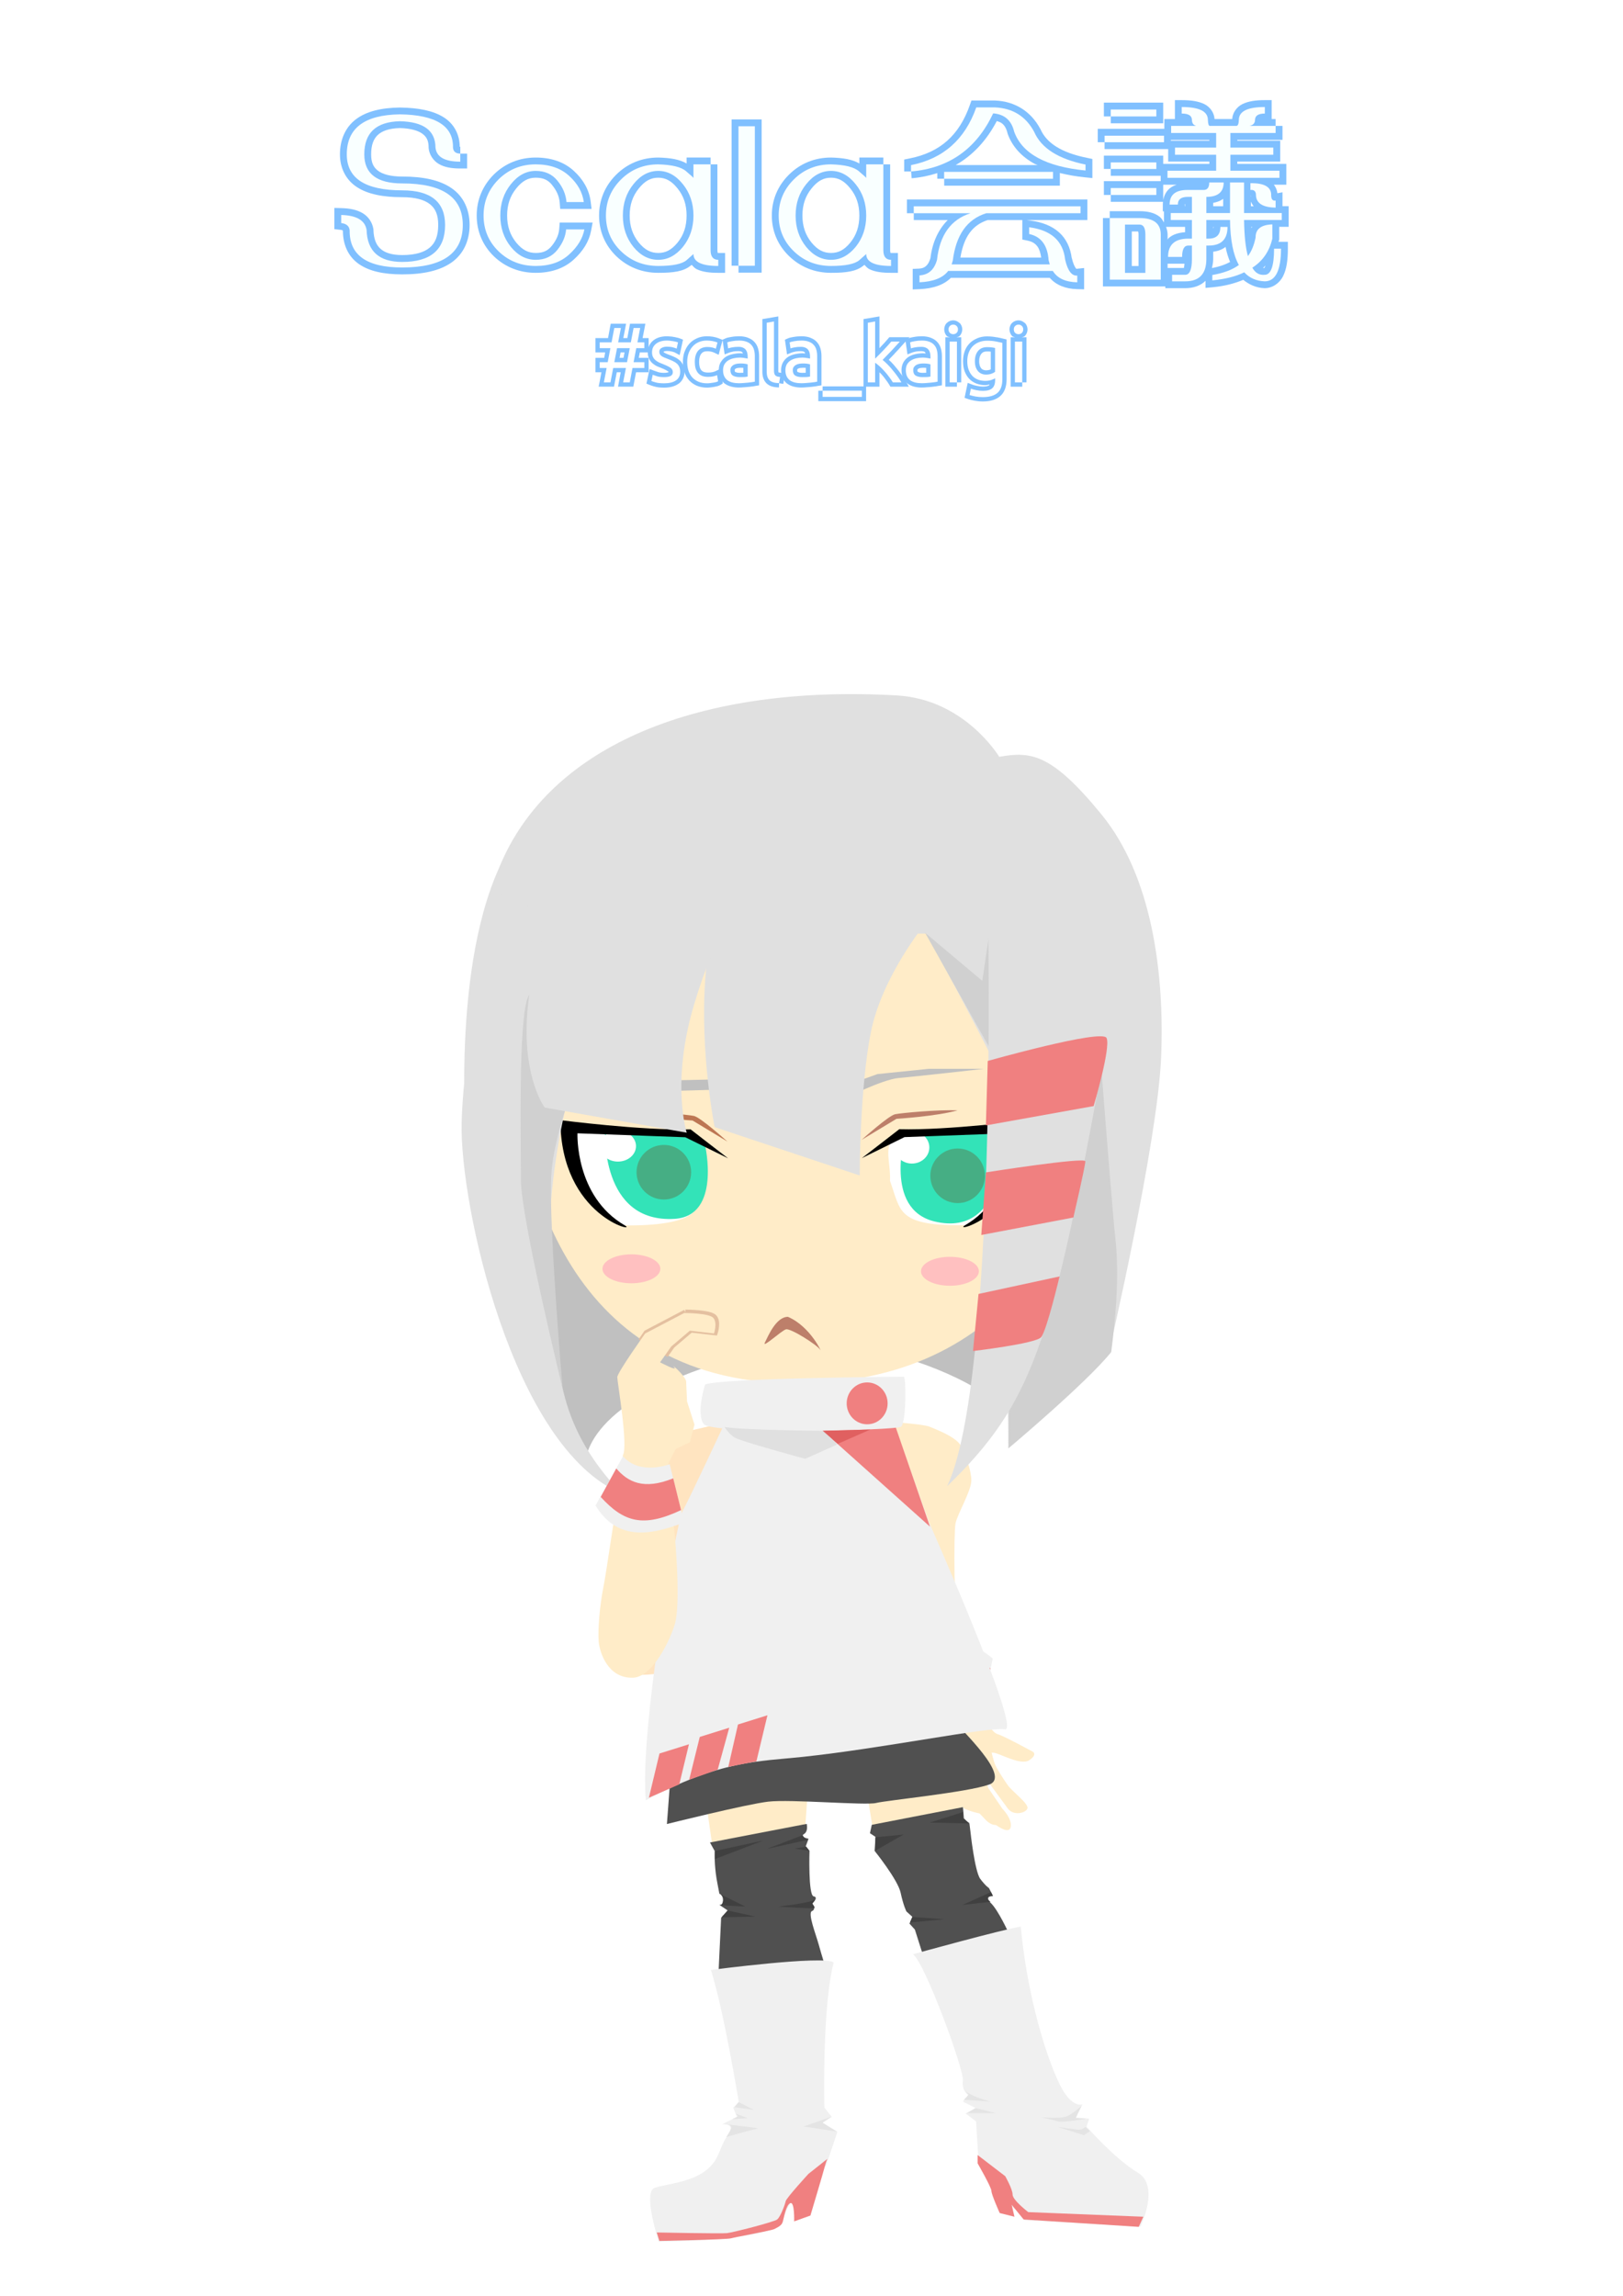<?xml version="1.0" encoding="UTF-8" standalone="no"?>
<!-- Created with Inkscape (http://www.inkscape.org/) -->

<svg
   xmlns:dc="http://purl.org/dc/elements/1.1/"
   xmlns:cc="http://creativecommons.org/ns#"
   xmlns:rdf="http://www.w3.org/1999/02/22-rdf-syntax-ns#"
   xmlns:svg="http://www.w3.org/2000/svg"
   xmlns="http://www.w3.org/2000/svg"
   xmlns:sodipodi="http://sodipodi.sourceforge.net/DTD/sodipodi-0.dtd"
   xmlns:inkscape="http://www.inkscape.org/namespaces/inkscape"
   width="744.09"
   height="1052.36"
   id="svg3273"
   version="1.1"
   inkscape:version="0.48.2 r9819"
   sodipodi:docname="navigate1.svg">
  <defs
     id="defs3275">
    <filter
       color-interpolation-filters="sRGB"
       id="filter4224-5-0"
       inkscape:collect="always">
      <feBlend
         id="feBlend4226-2-2"
         in2="BackgroundImage"
         mode="multiply"
         inkscape:collect="always" />
    </filter>
  </defs>
  <sodipodi:namedview
     id="base"
     pagecolor="#ffffff"
     bordercolor="#666666"
     borderopacity="1.0"
     inkscape:pageopacity="0.0"
     inkscape:pageshadow="2"
     inkscape:zoom="0.7"
     inkscape:cx="150.15088"
     inkscape:cy="532.86511"
     inkscape:document-units="px"
     inkscape:current-layer="layer1"
     showgrid="false"
     inkscape:window-width="1550"
     inkscape:window-height="876"
     inkscape:window-x="50"
     inkscape:window-y="24"
     inkscape:window-maximized="1" />
  <g
     inkscape:label="レイヤー 1"
     inkscape:groupmode="layer"
     id="layer1"
     transform="translate(0,-0.002)">
    <rect
       style="fill:#ffffff;fill-opacity:1;fill-rule:nonzero;stroke:none"
       id="rect3119"
       width="744.09"
       height="1052.36"
       x="0"
       y="0.002" />
    <g
       id="g3673"
       transform="matrix(1.408,0,0,1.408,-152.588,-18.73)">
      <path
         inkscape:connector-curvature="0"
         id="path4181-5"
         d="m 238.562,48.312 c -6.037,0.088 -10.841,1.22 -14.281,3.812 -3.441,2.593 -5.219,6.676 -5.219,11.438 0,4.476 1.956,8.335 5.531,10.656 3.576,2.322 8.495,3.281 14.75,3.281 4.357,1.3e-5 7.299,0.889 9.062,2.312 1.764,1.423 2.656,3.42 2.656,6.719 -2e-5,3.578 -0.947,5.818 -2.719,7.344 -1.772,1.526 -4.663,2.469 -9,2.469 -3.416,3e-6 -5.666,-0.778 -7.062,-2.031 -1.397,-1.254 -2.22,-3.154 -2.312,-6.219 l 0,-0.125 -0.031,-0.156 c -0.342,-2.136 -1.634,-4.023 -3.5,-5.125 -1.866,-1.102 -4.17,-1.557 -6.906,-1.625 L 217.25,81 l 0,2.281 0,2.625 0,2 1.969,0.219 c 0.567,0.069 0.767,0.206 0.781,0.219 0.015,0.013 -0.022,-0.082 0,0.156 l 0.031,0 c -0.001,4.451 1.731,8.31 5.094,10.688 3.428,2.424 8.196,3.438 14.219,3.438 6.838,0 12.202,-1.167 16.062,-3.875 3.86,-2.708 5.875,-7.075 5.875,-12.219 -2e-5,-5.052 -2.015,-9.322 -5.875,-11.969 -3.86,-2.647 -9.23,-3.781 -16.062,-3.781 -3.829,1e-5 -6.418,-0.766 -7.906,-1.906 -1.488,-1.14 -2.219,-2.644 -2.219,-5.312 0,-3.099 0.786,-5.04 2.188,-6.344 1.387,-1.29 3.661,-2.128 7.125,-2.219 0.036,7.92e-4 0.058,-9.27e-4 0.094,0 3.517,0.09 5.915,0.839 7.281,1.844 1.38,1.015 2.014,2.23 2.031,4.469 l 0,0.094 0,0.094 c 0.203,2.149 1.502,4.145 3.375,5.219 1.873,1.074 4.165,1.438 6.938,1.438 l 2.219,0 0,-2.219 0,-2.625 -2.219,0 0,-2.25 c -0.283,6e-6 -0.197,0.024 -0.188,0.031 -0.009,-4.017 -1.882,-7.526 -5.25,-9.625 -3.44,-2.144 -8.138,-3.069 -14.188,-3.156 l -0.031,0 -0.031,0 z m 11.906,6.938 c 2.323,1.448 3.239,3.108 3.188,6 l 0,0.094 0,0.094 c 0.033,0.52 0.156,1.078 0.375,1.594 -0.147,-0.063 -0.384,-0.121 -0.5,-0.188 -0.799,-0.458 -1.062,-0.803 -1.156,-1.688 -0.003,-0.025 0.002,-0.037 0,-0.062 -0.051,-2.193 -0.723,-4.204 -1.906,-5.844 z m -23.688,0.625 c -1.361,2.1 -2.031,4.75 -2.031,7.688 0,2.54 0.714,4.826 2,6.688 -2.23,-1.552 -3.219,-3.491 -3.219,-6.688 0,-3.639 1.075,-5.954 3.25,-7.688 z m 26.375,22.594 c 2.494,1.837 3.687,4.254 3.688,8.062 -2e-5,3.723 -1.132,6.15 -3.375,8 1.35,-2.225 2.062,-4.942 2.062,-8 -2e-5,-3.11 -0.808,-5.873 -2.375,-8.062 z m -29.156,8 c 0.041,0.022 0.118,0.04 0.156,0.062 0.891,0.526 1.216,1.003 1.375,2 l 0.062,0 c 0.118,2.599 0.699,4.937 1.875,6.844 -2.102,-1.584 -3.052,-3.66 -3,-7.031 l 0,-0.125 -0.031,-0.125 c -0.05,-0.547 -0.195,-1.105 -0.438,-1.625 z"
         style="font-size:144px;font-style:normal;font-variant:normal;font-weight:bold;font-stretch:normal;text-indent:0;text-align:start;text-decoration:none;line-height:125%;letter-spacing:0px;word-spacing:0px;text-transform:none;direction:ltr;block-progression:tb;writing-mode:lr-tb;text-anchor:start;baseline-shift:baseline;color:#000000;fill:#80c0ff;fill-opacity:1;fill-rule:nonzero;stroke:none;stroke-width:4.455;marker:none;visibility:visible;display:inline;overflow:visible;enable-background:accumulate;font-family:'id-懐流体１P Light';-inkscape-font-specification:'id-懐流体１P Light'" />
      <path
         inkscape:connector-curvature="0"
         id="path4183-4"
         d="m 282.812,64.594 c -5.269,3.1e-5 -9.976,1.898 -13.656,5.531 -3.628,3.628 -5.562,8.223 -5.562,13.344 0,5.12 1.92,9.701 5.562,13.25 3.685,3.545 8.4,5.406 13.656,5.406 4.961,0 9.236,-1.417 12.406,-4.344 3.021,-2.747 4.979,-5.899 5.625,-9.375 l 0.5,-2.656 -2.688,0 -5.938,0 -2.094,0 -0.156,2.062 c -0.13,1.749 -0.842,3.533 -2.344,5.438 -1.32,1.674 -2.842,2.406 -5.312,2.406 -2.411,0 -4.364,-0.971 -6.344,-3.375 -1.978,-2.446 -2.969,-5.275 -2.969,-8.812 -4e-5,-3.538 0.991,-6.367 2.969,-8.812 1.993,-2.501 3.946,-3.5 6.344,-3.5 2.481,2.7e-5 4.03,0.741 5.344,2.375 l 0,0.031 c 1.509,1.833 2.298,3.675 2.469,5.719 l 0.156,2.031 2.062,0 5.625,0 2.531,0 -0.312,-2.5 c -0.49,-3.727 -2.408,-7.092 -5.469,-9.875 -3.171,-2.927 -7.446,-4.344 -12.406,-4.344 z m 10.531,9 c 0.921,1.054 1.635,2.149 2.094,3.281 l -0.906,0 c -0.272,-1.133 -0.64,-2.229 -1.188,-3.281 z M 271.25,74.5 c -1.454,2.675 -2.188,5.696 -2.188,8.969 -4e-5,3.163 0.704,6.11 2.062,8.719 -2.036,-2.48 -3.062,-5.277 -3.062,-8.719 0,-3.509 1.059,-6.385 3.188,-8.969 z m 23.188,15.719 1,0 c -0.478,0.959 -1.191,1.9 -2.031,2.844 0.47,-0.93 0.786,-1.874 1.031,-2.844 z"
         style="font-size:144px;font-style:normal;font-variant:normal;font-weight:bold;font-stretch:normal;text-indent:0;text-align:start;text-decoration:none;line-height:125%;letter-spacing:0px;word-spacing:0px;text-transform:none;direction:ltr;block-progression:tb;writing-mode:lr-tb;text-anchor:start;baseline-shift:baseline;color:#000000;fill:#80c0ff;fill-opacity:1;fill-rule:nonzero;stroke:none;stroke-width:4.455;marker:none;visibility:visible;display:inline;overflow:visible;enable-background:accumulate;font-family:'id-懐流体１P Light';-inkscape-font-specification:'id-懐流体１P Light'" />
      <path
         inkscape:connector-curvature="0"
         id="path4185-1"
         d="m 322.719,64.594 c -5.269,3.1e-5 -9.976,1.898 -13.656,5.531 -3.672,3.625 -5.625,8.217 -5.625,13.344 0,5.127 1.939,9.704 5.625,13.25 3.685,3.545 8.4,5.406 13.656,5.406 4.876,0 8.303,-0.421 10.656,-2.438 l 0.031,0 c 0.08,-0.071 0.112,-0.089 0.188,-0.156 0.498,0.526 0.977,1.095 1.625,1.406 1.869,0.898 4.159,1.188 7.031,1.188 l 2.219,0 0,-2.25 0,-2 0,-2.219 -2.219,0 c -0.371,0 -0.16,0.019 -0.125,0.062 0.035,0.044 -0.156,-0.222 -0.156,-0.969 l 0,-11.281 0,-16.656 -2.219,0 0,-2.219 -5.562,0 -2.25,0 0,1.938 c -2.25,-1.33 -5.234,-1.829 -9.156,-1.938 l -0.031,0 -0.031,0 z m 13.688,4.438 1.125,0 0,14.438 0,11.281 c -2e-5,0.822 0.135,1.62 0.406,2.375 -0.246,-0.075 -0.612,-0.138 -0.781,-0.219 -0.824,-0.396 -0.75,-0.384 -0.75,-0.906 l 0,-5.375 -2.844,2.844 c 1.855,-2.913 2.844,-6.301 2.844,-10 -4e-5,-4.397 -1.322,-8.36 -3.938,-11.594 -0.156,-0.196 -0.338,-0.345 -0.5,-0.531 -10e-4,-0.049 -0.031,-0.04 -0.031,-0.094 l 4.469,0 0,-2.219 z m -13.688,2.125 c 2.347,2.5e-5 4.284,0.994 6.281,3.5 1.978,2.446 2.937,5.275 2.938,8.812 -4e-5,3.538 -0.96,6.367 -2.938,8.812 -1.99,2.425 -3.914,3.375 -6.281,3.375 -2.411,0 -4.364,-0.971 -6.344,-3.375 -1.978,-2.445 -2.969,-5.275 -2.969,-8.812 0,-3.538 0.991,-6.367 2.969,-8.812 1.993,-2.501 3.946,-3.5 6.344,-3.5 z M 311.156,74.5 c -1.454,2.675 -2.188,5.696 -2.188,8.969 0,3.188 0.714,6.157 2.094,8.781 -2.101,-2.497 -3.156,-5.314 -3.156,-8.781 0,-3.511 1.083,-6.38 3.25,-8.969 z"
         style="font-size:144px;font-style:normal;font-variant:normal;font-weight:bold;font-stretch:normal;text-indent:0;text-align:start;text-decoration:none;line-height:125%;letter-spacing:0px;word-spacing:0px;text-transform:none;direction:ltr;block-progression:tb;writing-mode:lr-tb;text-anchor:start;baseline-shift:baseline;color:#000000;fill:#80c0ff;fill-opacity:1;fill-rule:nonzero;stroke:none;stroke-width:4.455;marker:none;visibility:visible;display:inline;overflow:visible;enable-background:accumulate;font-family:'id-懐流体１P Light';-inkscape-font-specification:'id-懐流体１P Light'" />
      <path
         inkscape:connector-curvature="0"
         id="path4187-1"
         d="m 346.594,52.188 0,2.219 0,45.406 2.25,0 0,2.25 5.312,0 2.219,0 0,-2.25 0,-45.406 0,-2.219 -2.219,0 -5.312,0 -2.25,0 z m 4.469,4.438 0.875,0 0,40.969 -0.875,0 0,-40.969 z"
         style="font-size:144px;font-style:normal;font-variant:normal;font-weight:bold;font-stretch:normal;text-indent:0;text-align:start;text-decoration:none;line-height:125%;letter-spacing:0px;word-spacing:0px;text-transform:none;direction:ltr;block-progression:tb;writing-mode:lr-tb;text-anchor:start;baseline-shift:baseline;color:#000000;fill:#80c0ff;fill-opacity:1;fill-rule:nonzero;stroke:none;stroke-width:4.455;marker:none;visibility:visible;display:inline;overflow:visible;enable-background:accumulate;font-family:'id-懐流体１P Light';-inkscape-font-specification:'id-懐流体１P Light'" />
      <path
         inkscape:connector-curvature="0"
         id="path4189-8"
         d="m 378.969,64.594 c -5.269,3.1e-5 -9.976,1.897 -13.656,5.531 -3.672,3.625 -5.625,8.217 -5.625,13.344 0,5.127 1.97,9.704 5.656,13.25 3.685,3.545 8.369,5.406 13.625,5.406 4.876,0 8.303,-0.421 10.656,-2.438 l 0.031,0 c 0.08,-0.071 0.112,-0.089 0.188,-0.156 0.498,0.526 0.977,1.095 1.625,1.406 1.869,0.898 4.159,1.188 7.031,1.188 l 2.25,0 0,-2.25 0,-2 0,-2.219 -2.25,0 c -0.371,0 -0.16,0.019 -0.125,0.062 0.035,0.044 -0.156,-0.222 -0.156,-0.969 l 0,-11.281 0,-16.656 -2.219,0 0,-2.219 -5.562,0 -2.25,0 0,1.938 c -2.25,-1.33 -5.234,-1.829 -9.156,-1.938 l -0.031,0 -0.031,0 z m 13.688,4.438 1.125,0 0,14.438 0,11.281 c -2e-5,0.822 0.135,1.62 0.406,2.375 -0.246,-0.075 -0.612,-0.138 -0.781,-0.219 -0.824,-0.396 -0.75,-0.384 -0.75,-0.906 l 0,-5.375 -2.844,2.844 c 1.855,-2.913 2.844,-6.301 2.844,-10 -6e-5,-4.397 -1.322,-8.36 -3.938,-11.594 -0.156,-0.196 -0.338,-0.345 -0.5,-0.531 -10e-4,-0.049 -0.031,-0.04 -0.031,-0.094 l 4.469,0 0,-2.219 z m -13.688,2.125 c 2.347,2.5e-5 4.284,0.994 6.281,3.5 1.978,2.446 2.937,5.275 2.938,8.812 -4e-5,3.538 -0.96,6.367 -2.938,8.812 -1.99,2.425 -3.914,3.375 -6.281,3.375 -2.411,0 -4.364,-0.971 -6.344,-3.375 -1.978,-2.445 -2.969,-5.275 -2.969,-8.812 0,-3.538 0.991,-6.367 2.969,-8.812 1.993,-2.501 3.946,-3.5 6.344,-3.5 z M 367.406,74.5 c -1.454,2.675 -2.188,5.696 -2.188,8.969 0,3.188 0.714,6.157 2.094,8.781 -2.101,-2.497 -3.156,-5.314 -3.156,-8.781 0,-3.511 1.083,-6.38 3.25,-8.969 z"
         style="font-size:144px;font-style:normal;font-variant:normal;font-weight:bold;font-stretch:normal;text-indent:0;text-align:start;text-decoration:none;line-height:125%;letter-spacing:0px;word-spacing:0px;text-transform:none;direction:ltr;block-progression:tb;writing-mode:lr-tb;text-anchor:start;baseline-shift:baseline;color:#000000;fill:#80c0ff;fill-opacity:1;fill-rule:nonzero;stroke:none;stroke-width:4.455;marker:none;visibility:visible;display:inline;overflow:visible;enable-background:accumulate;font-family:'id-懐流体１P Light';-inkscape-font-specification:'id-懐流体１P Light'" />
      <path
         inkscape:connector-curvature="0"
         id="path4191-4"
         d="m 424.688,46.031 -0.531,1.5 c -3.47,9.859 -9.729,15.385 -19.562,17.344 l -1.812,0.375 0,1.812 0,2.062 2.25,0 0.188,2.219 c 2.958,-0.25 5.727,-0.841 8.344,-1.688 l 0,1.844 2.25,0 0,2.25 35.438,0 2.219,0 0,-2.25 0,-1.875 c 2.504,0.612 5.164,1.116 8.156,1.406 l 2.438,0.25 0,-2.469 0,-1.938 0,-1.812 -1.781,-0.375 c -8.472,-1.718 -13.206,-4.913 -15.125,-9.344 L 447.125,55.25 447.062,55.188 c -3.021,-5.623 -8.191,-8.878 -14.625,-9.156 l -0.062,0 -0.031,0 -6.094,0 -1.562,0 z M 427.75,50.5 l 1.25,0 c -1.873,3.628 -4.042,6.727 -6.625,9.125 2.202,-2.578 3.989,-5.66 5.375,-9.125 z m 5.188,2.219 c 0.735,0.205 1.375,0.466 1.844,0.875 0.731,0.637 1.298,1.591 1.656,3.094 l 0.031,0.125 0.031,0.094 c 1.488,4.127 4.533,7.437 8.781,9.75 0.283,0.154 0.675,0.229 0.969,0.375 l -26.688,0 c 5.563,-3.153 10.058,-7.975 13.375,-14.312 z m 6.938,0.562 c 1.195,1.005 2.292,2.216 3.188,3.844 0.025,0.057 0.069,0.1 0.094,0.156 0.962,2.151 2.535,3.898 4.375,5.5 -0.034,-0.018 -0.092,-0.013 -0.125,-0.031 -3.499,-1.905 -5.617,-4.288 -6.719,-7.344 -0.196,-0.753 -0.494,-1.455 -0.812,-2.125 z M 403.688,78.25 l 0,2.219 0,2.25 2.219,0 0,2.219 11.062,0 c -3.003,3.039 -4.997,7.181 -5.625,12.375 -0.357,1.31 -0.884,2.101 -1.438,2.594 -0.554,0.493 -1.188,0.783 -2.25,0.844 l -2.094,0.094 0,2.125 0,2.25 0,2.312 2.312,-0.094 c 4.322,-0.2 7.802,-1.357 10.125,-3.688 l 32.188,0 c 2.03,2.355 5.17,3.606 8.906,3.688 l 2.281,0.062 0,-2.281 0,-2.188 0,-2.469 -2.438,0.25 c -0.141,0.013 -0.002,0.138 -0.344,-0.312 -0.342,-0.45 -0.841,-1.544 -1.219,-3.188 l -0.031,0 c -0.426,-3.343 -1.78,-6.265 -4.094,-8.344 -2.383,-2.141 -5.593,-3.376 -9.469,-3.875 l -1.156,-0.156 17.594,0 2.219,0 0,-2.219 0,-2.25 0,-2.219 -2.219,0 -54.312,0 -2.219,0 z M 430,84.938 l 11.25,0 0,2.375 0,2.188 0,1.781 1.781,0.375 c 1.516,0.326 2.43,0.928 3.156,1.906 0.593,0.798 0.99,2.046 1.219,3.594 l -26.312,0 C 422.226,90.316 425.068,86.537 430,84.938 z m -10.469,3.5 c -1.471,2.576 -2.583,5.539 -3.062,9.062 l -0.375,1.25 -0.188,0.656 -0.562,0.75 c -0.121,0.159 -0.415,0.257 -0.562,0.406 0.325,-0.661 0.639,-1.342 0.844,-2.094 l 0.062,-0.156 0,-0.188 c 0.477,-4.383 1.808,-7.442 3.844,-9.688 z m 31.281,4.531 c 1.148,1.283 1.941,2.845 2.188,5.094 l 0,0.125 0.031,0.125 c 0.226,0.985 0.494,1.885 0.812,2.688 -0.222,-0.241 -0.575,-0.371 -0.75,-0.656 L 452.5,99.375 l -0.156,-0.562 -0.375,-1.375 c -0.15,-1.657 -0.567,-3.123 -1.156,-4.469 z"
         style="font-size:144px;font-style:normal;font-variant:normal;font-weight:bold;font-stretch:normal;text-indent:0;text-align:start;text-decoration:none;line-height:125%;letter-spacing:0px;word-spacing:0px;text-transform:none;direction:ltr;block-progression:tb;writing-mode:lr-tb;text-anchor:start;baseline-shift:baseline;color:#000000;fill:#80c0ff;fill-opacity:1;fill-rule:nonzero;stroke:none;stroke-width:4.455;marker:none;visibility:visible;display:inline;overflow:visible;enable-background:accumulate;font-family:'id-懐流体１P Light';-inkscape-font-specification:'id-懐流体１P Light'" />
      <path
         inkscape:connector-curvature="0"
         id="path4193-3"
         d="m 490.938,45.906 0,2.25 0,2.125 0,1.781 -1.219,0 -2.219,0 0,2.219 0,0.969 -0.094,0 -19.375,0 -2.219,0 0,2.219 0,2.125 2.219,0 0,0.125 0,2.125 19.375,0 1.344,0 0,1.844 0,2.219 2.219,0 11.188,0 0,0.75 -13.625,0 -1.406,0 0,-0.469 0,-2.219 -2.219,0 -14.844,0 -2.25,0 0,2.219 0,2.125 2.25,0 0,0.094 0,2.125 14.844,0 1.406,0 0,0.656 0,1.094 -1.406,0 -14.844,0 -2.25,0 0,2.25 0,2.25 2.25,0 0,2.219 14.844,0 2.219,0 0,-2.219 0,-2.25 0,-1.094 1.406,0 3,0 c -0.832,0.27 -1.611,0.634 -2.281,1.188 -1.523,1.258 -2.25,3.245 -2.25,5.281 l 0,2.219 0.375,0 0,0.531 0,2.25 0,0.844 c -0.398,-0.677 -0.78,-1.386 -1.406,-1.875 -1.716,-1.342 -3.944,-1.812 -6.531,-1.812 l -9.719,0 0,2.219 -2.219,0 0,20.062 0,2.219 2.219,0 16.625,0 1.469,0 0,0.562 2.219,0 4.25,0 c 2.619,-1e-5 4.97,-0.751 6.625,-2.406 l 0,2.312 2.438,-0.219 c 3.857,-0.378 7.066,-1.233 9.844,-2.406 1.925,1.562 4.224,2.598 6.875,2.719 l 0.062,0 0.031,0 c 2.517,-1e-5 4.847,-1.6 6,-3.906 1.153,-2.306 1.562,-5.233 1.562,-8.969 l 0,-2.219 -2.219,0 -0.844,0 c 0.049,-0.185 0.144,-0.343 0.188,-0.531 l 0.062,-0.25 0,-0.25 0,-3.844 0.844,0 2.219,0 0,-2.25 0,-2.25 0,-2.219 -2,0 0,-1.844 0,-2.688 -1.656,0.312 c -0.129,-1.037 -0.522,-1.954 -1.156,-2.781 l 1.844,0 2.219,0 0,-2.25 0,-2.312 0,-2.219 -2.219,0 -13.75,0 0,-0.75 11.719,0 2.25,0 0,-2.219 0,-2.312 0,-2.25 -2.25,0 -11.719,0 0,-0.281 12.469,0 2.25,0 0,-2.25 0,-2.312 -2.25,0 0,-2.219 -1.281,0 0,-1.781 0,-2.125 0,-2.25 -2.219,0 c -2.981,3e-5 -5.349,0.337 -7.281,1.281 -1.871,0.915 -3.228,2.82 -3.344,4.875 l -5.75,0 c -0.116,-2.061 -1.464,-3.963 -3.344,-4.875 -1.941,-0.942 -4.343,-1.281 -7.344,-1.281 l -2.219,0 z m -23.125,0.812 0,2.25 0,2.25 2.25,0 0,2.219 14.844,0 2.219,0 0,-2.219 0,-2.25 0,-2.25 -2.219,0 -14.844,0 -2.25,0 z M 498.375,51.125 c 0.045,0.02 0.146,0.042 0.188,0.062 0.899,0.436 0.897,0.506 0.906,1.125 l 0,0.031 c 0.024,0.742 0.066,1.346 0.25,2 0.002,0.008 -0.002,0.024 0,0.031 l -1.562,0 0.281,-2.25 c -0.065,-0.018 0.129,0.089 0.219,0.219 0.089,0.13 0.062,0.166 0.062,-0.062 l 0,-0.031 0,-0.031 c -0.011,-0.365 -0.219,-0.728 -0.344,-1.094 z m 16.75,0 c -0.109,0.326 -0.259,0.644 -0.281,0.969 -0.029,0.01 0.048,-0.017 -0.031,0 l 0,0.094 c -3.8e-4,0.01 3e-4,0.022 0,0.031 l 0,0.031 0.031,0 0.219,2.125 -1.406,0 C 513.885,53.698 513.977,53.066 514,52.344 l 0,-0.031 c 0.009,-0.625 0.019,-0.691 0.906,-1.125 0.049,-0.024 0.165,-0.039 0.219,-0.062 z m -8.531,5.375 0.188,0 0,0.094 0,4.781 0,0.094 0,2.125 0,0.094 0,5.188 0,0.094 -0.188,0 0,-0.094 0,-5.188 0,-0.094 0,-2.125 0,-0.094 0,-4.781 0,-0.094 z m -16.969,2.344 0.094,0 12.438,0 0,0.281 -11.188,0 -1.344,0 0,-0.281 z m 21.5,16.094 0.094,0 0,7.719 0,0.031 -0.031,0 0.031,2.188 0,0.062 c 0.015,0.962 0.119,1.681 0.156,2.562 -0.058,-0.925 -0.237,-1.609 -0.25,-2.625 l 0,-2.219 0,-7.719 z m 8.281,0.844 c 0.027,0.014 0.101,0.017 0.125,0.031 0.533,0.321 0.566,0.339 0.531,1.125 l 0,0.062 0,0.094 c 0.009,0.272 0.078,0.561 0.125,0.844 -0.494,-0.305 -0.583,-0.433 -0.625,-1.062 l -0.031,0 c -5.7e-4,-0.358 -0.045,-0.723 -0.125,-1.094 z M 515.688,76.75 515.75,77.375 c 0.029,-0.003 -0.073,-0.029 -0.062,-0.031 l 0,-0.594 z m -16.969,0.625 0.25,0 0,0.031 0,5.25 0,0.031 0,2.188 0,0.031 0,6.094 0,0.031 0,2.188 0,0.031 0,4.375 c -10e-6,1.15 -0.198,1.992 -0.438,2.656 0.121,-0.807 0.188,-1.68 0.188,-2.656 l 0,-4.375 0,-0.031 0,-2.188 0,-0.031 0,-6.094 -2.25,0 0,-0.031 2.25,0 0,-2.219 0,-5.25 0,-0.031 z m 7.938,0.656 0,2.406 -3.25,0 0,-1.094 c 1.208,-0.22 2.322,-0.592 3.25,-1.312 z m 9.031,0.906 c 0.232,0.56 0.52,1.033 0.906,1.5 l -0.906,0 0,-1.5 z M 494.25,79.75 l 0,0.688 -0.094,0 -0.031,-0.594 c -0.009,-0.339 -0.013,-0.103 -0.062,-0.062 -0.01,0.008 0.172,-0.025 0.188,-0.031 z m -22.281,6.781 0.5,0 0,15.562 -0.5,0 0,-15.562 z m 16.094,0.625 1.531,0 4.656,0 0,1.75 c -2.086,0.15 -3.971,0.667 -5.375,1.938 -0.142,0.128 -0.184,0.33 -0.312,0.469 l 0,-1.625 c -10e-6,-0.883 -0.239,-1.719 -0.5,-2.531 z m 15.344,0 0.125,0 0,0.031 c -10e-6,0.353 -0.083,0.311 -0.125,0.5 l 0,-0.531 z m 12.406,0 0.312,0 c -0.085,0.132 -0.207,0.237 -0.281,0.375 -0.006,-0.129 -0.026,-0.244 -0.031,-0.375 z m -32.562,0.25 c 0.581,0.454 0.844,0.96 0.844,2.281 l 0,12.406 -0.531,0 0,-12.406 c -2e-5,-0.807 -0.122,-1.564 -0.312,-2.281 z m -6.344,1.25 2.062,0 c 0.046,0.159 0.125,0.362 0.125,1.031 l 0,10.219 -2.188,0 0,-11.25 z m 43.531,0.5 0,1.5 c -0.593,2.44 -1.62,4.362 -3.125,5.938 0.934,-1.617 1.67,-3.411 2.094,-5.531 l 0.031,-0.25 0,-0.219 c -0.013,-0.855 0.11,-1.032 0.469,-1.312 0.067,-0.052 0.426,-0.07 0.531,-0.125 z m -13,4.531 c 0.347,1.822 0.863,3.429 1.469,4.906 -1.545,0.826 -3.421,1.522 -5.906,1.969 0.211,-0.94 0.406,-1.886 0.406,-2.938 l 0,-2.375 c 1.536,-0.189 2.899,-0.679 4.031,-1.562 z m -18.875,5.469 0.156,0 4.562,0 0.781,0 c -0.068,0.458 -0.115,1.189 -0.188,1.375 l -3.844,0 -1.469,0 0,-1.375 z m 31.812,0.625 c -0.006,0.017 0.006,0.078 0,0.094 -0.16,0.445 -0.3,0.608 -0.344,0.656 l -0.094,0.031 c -0.128,0.013 -0.176,-0.035 -0.281,-0.031 0.257,-0.236 0.478,-0.5 0.719,-0.75 z"
         style="font-size:144px;font-style:normal;font-variant:normal;font-weight:bold;font-stretch:normal;text-indent:0;text-align:start;text-decoration:none;line-height:125%;letter-spacing:0px;word-spacing:0px;text-transform:none;direction:ltr;block-progression:tb;writing-mode:lr-tb;text-anchor:start;baseline-shift:baseline;color:#000000;fill:#80c0ff;fill-opacity:1;fill-rule:nonzero;stroke:none;stroke-width:4.455;marker:none;visibility:visible;display:inline;overflow:visible;enable-background:accumulate;font-family:'id-懐流体１P Light';-inkscape-font-specification:'id-懐流体１P Light'" />
      <path
         d="m 258.25,63.305 0,2.631 c -5.095,3.9e-5 -7.789,-1.545 -8.081,-4.636 -0.042,-5.513 -3.905,-8.352 -11.589,-8.519 -7.726,0.167 -11.589,3.759 -11.589,10.775 0,6.306 4.114,9.459 12.341,9.459 13.155,2.2e-5 19.733,4.51 19.733,13.531 -4e-5,9.229 -6.578,13.844 -19.733,13.844 -11.526,0 -17.227,-4.03 -17.102,-12.09 -0.125,-1.378 -1.044,-2.172 -2.756,-2.38 l 0,-2.631 c 5.011,0.125 7.768,1.754 8.269,4.886 0.209,6.933 4.072,10.399 11.589,10.399 9.313,6e-6 13.969,-4.009 13.969,-12.028 -5e-5,-7.517 -4.657,-11.276 -13.969,-11.276 -12.028,2.8e-5 -18.041,-3.905 -18.041,-11.714 0,-8.519 5.763,-12.863 17.29,-13.03 11.652,0.167 17.415,3.759 17.29,10.775 0.084,1.336 0.877,2.005 2.38,2.005"
         style="font-size:144px;font-style:normal;font-variant:normal;font-weight:bold;font-stretch:normal;line-height:125%;letter-spacing:0px;word-spacing:0px;fill:#f9ffff;fill-opacity:1;stroke:none;font-family:'id-懐流体１P Light';-inkscape-font-specification:'id-懐流体１P Light'"
         id="path4181"
         inkscape:connector-curvature="0" />
      <path
         d="m 265.83,83.476 c 0,-4.594 1.629,-8.519 4.886,-11.777 3.299,-3.257 7.329,-4.886 12.09,-4.886 4.552,2.8e-5 8.185,1.253 10.9,3.759 2.756,2.506 4.343,5.346 4.761,8.519 l -5.638,0 c -0.209,-2.506 -1.19,-4.824 -2.944,-6.953 -1.712,-2.13 -4.072,-3.195 -7.079,-3.195 -3.09,3.3e-5 -5.784,1.441 -8.081,4.322 -2.297,2.84 -3.445,6.243 -3.445,10.211 -5e-5,3.967 1.148,7.371 3.445,10.211 2.297,2.798 4.991,4.197 8.081,4.197 3.007,0 5.366,-1.086 7.079,-3.257 1.712,-2.172 2.652,-4.385 2.819,-6.64 l 5.951,0 c -0.543,2.923 -2.193,5.638 -4.949,8.144 -2.715,2.506 -6.348,3.759 -10.9,3.759 -4.761,0 -8.791,-1.587 -12.09,-4.761 -3.257,-3.174 -4.886,-7.058 -4.886,-11.652"
         style="font-size:144px;font-style:normal;font-variant:normal;font-weight:bold;font-stretch:normal;line-height:125%;letter-spacing:0px;word-spacing:0px;fill:#f9ffff;fill-opacity:1;stroke:none;font-family:'id-懐流体１P Light';-inkscape-font-specification:'id-懐流体１P Light'"
         id="path4183"
         inkscape:connector-curvature="0" />
      <path
         d="m 339.749,66.813 0,16.663 0,11.276 c -4e-5,2.088 0.835,3.132 2.506,3.132 l 0,2.005 c -5.387,0 -8.081,-1.295 -8.081,-3.884 -0.042,0.042 -0.794,0.71 -2.255,2.005 -1.462,1.253 -4.531,1.879 -9.209,1.879 -4.761,0 -8.791,-1.587 -12.09,-4.761 -3.299,-3.174 -4.949,-7.058 -4.949,-11.652 0,-4.594 1.65,-8.519 4.949,-11.777 3.299,-3.257 7.329,-4.886 12.09,-4.886 4.51,0.125 7.538,0.877 9.083,2.255 1.587,1.336 2.38,2.067 2.38,2.193 l 0,-4.448 5.575,0 M 311.184,83.476 c 0,3.967 1.148,7.371 3.445,10.211 2.297,2.798 4.991,4.197 8.081,4.197 3.049,0 5.721,-1.399 8.018,-4.197 2.297,-2.84 3.445,-6.243 3.445,-10.211 -4e-5,-3.967 -1.148,-7.371 -3.445,-10.211 -2.297,-2.882 -4.97,-4.322 -8.018,-4.322 -3.09,3.3e-5 -5.784,1.441 -8.081,4.322 -2.297,2.84 -3.445,6.243 -3.445,10.211"
         style="font-size:144px;font-style:normal;font-variant:normal;font-weight:bold;font-stretch:normal;line-height:125%;letter-spacing:0px;word-spacing:0px;fill:#f9ffff;fill-opacity:1;stroke:none;font-family:'id-懐流体１P Light';-inkscape-font-specification:'id-懐流体１P Light'"
         id="path4185"
         inkscape:connector-curvature="0" />
      <path
         d="m 348.832,99.826 0,-45.416 5.325,0 0,45.416 -5.325,0"
         style="font-size:144px;font-style:normal;font-variant:normal;font-weight:bold;font-stretch:normal;line-height:125%;letter-spacing:0px;word-spacing:0px;fill:#f9ffff;fill-opacity:1;stroke:none;font-family:'id-懐流体１P Light';-inkscape-font-specification:'id-懐流体１P Light'"
         id="path4187"
         inkscape:connector-curvature="0" />
      <path
         d="m 396.003,66.813 0,16.663 0,11.276 c -4e-5,2.088 0.835,3.132 2.506,3.132 l 0,2.005 c -5.387,0 -8.081,-1.295 -8.081,-3.884 -0.042,0.042 -0.794,0.71 -2.255,2.005 -1.462,1.253 -4.531,1.879 -9.209,1.879 -4.761,0 -8.791,-1.587 -12.09,-4.761 -3.299,-3.174 -4.949,-7.058 -4.949,-11.652 0,-4.594 1.65,-8.519 4.949,-11.777 3.299,-3.257 7.329,-4.886 12.09,-4.886 4.51,0.125 7.538,0.877 9.083,2.255 1.587,1.336 2.38,2.067 2.38,2.193 l 0,-4.448 5.575,0 M 367.437,83.476 c 0,3.967 1.148,7.371 3.445,10.211 2.297,2.798 4.991,4.197 8.081,4.197 3.049,0 5.721,-1.399 8.018,-4.197 2.297,-2.84 3.445,-6.243 3.445,-10.211 -5e-5,-3.967 -1.149,-7.371 -3.445,-10.211 -2.297,-2.882 -4.97,-4.322 -8.018,-4.322 -3.09,3.3e-5 -5.784,1.441 -8.081,4.322 -2.297,2.84 -3.445,6.243 -3.445,10.211"
         style="font-size:144px;font-style:normal;font-variant:normal;font-weight:bold;font-stretch:normal;line-height:125%;letter-spacing:0px;word-spacing:0px;fill:#f9ffff;fill-opacity:1;stroke:none;font-family:'id-懐流体１P Light';-inkscape-font-specification:'id-懐流体１P Light'"
         id="path4189"
         inkscape:connector-curvature="0" />
      <path
         d="m 415.798,71.511 0,-2.255 35.456,0 0,2.255 -35.456,0 m -9.898,11.213 0,-2.255 54.312,0 0,2.255 -30.695,0 c -6.223,1.921 -9.856,7.058 -10.9,15.41 l -0.376,1.253 31.948,0 -0.376,-1.378 c -0.334,-4.844 -2.443,-7.684 -6.327,-8.519 l 0,-2.193 c 7.141,0.919 11.046,4.427 11.714,10.524 0.835,3.633 2.151,5.366 3.946,5.199 l 0,2.193 c -3.842,-0.084 -6.494,-1.316 -7.956,-3.696 l -34.078,0 c -1.712,2.255 -4.824,3.487 -9.334,3.696 l 0,-2.255 c 2.923,-0.167 4.824,-1.858 5.701,-5.074 0.877,-8.06 4.51,-13.113 10.9,-15.16 l -18.48,0 m -0.877,-13.594 0,-2.067 c 10.482,-2.088 17.561,-8.352 21.236,-18.793 l 6.076,0 c 5.805,0.251 10.065,2.903 12.779,7.956 2.297,5.304 7.872,8.854 16.726,10.649 l 0,1.942 c -12.905,-1.253 -20.651,-5.471 -23.241,-12.654 -0.877,-3.675 -3.153,-5.659 -6.828,-5.951 -5.471,11.568 -14.387,17.874 -26.749,18.918"
         style="font-size:144px;font-style:normal;font-variant:normal;font-weight:bold;font-stretch:normal;line-height:125%;letter-spacing:0px;word-spacing:0px;fill:#f9ffff;fill-opacity:1;stroke:none;font-family:'id-懐流体１P Light';-inkscape-font-specification:'id-懐流体１P Light'"
         id="path4191"
         inkscape:connector-curvature="0" />
      <path
         d="m 469.734,84.29 9.71,0 c 4.594,1.6e-5 6.891,1.796 6.891,5.387 l 0,14.659 -16.6,0 0,-20.046 m 4.949,2.13 0,15.723 6.64,0 0,-12.466 c -5e-5,-2.172 -0.626,-3.257 -1.879,-3.257 l -4.761,0 m -4.636,-18.104 0,-2.13 14.846,0 0,2.13 -14.846,0 m -2.005,-8.707 0,-2.13 19.357,0 0,2.13 -19.357,0 m 2.005,17.164 0,-2.255 14.846,0 0,2.255 -14.846,0 m 0,-25.558 0,-2.255 14.846,0 0,2.255 -14.846,0 m 26.435,33.702 -6.891,0 0,-2.255 6.891,0 0,-5.262 -1.503,0 c -2.088,0.042 -3.111,0.877 -3.07,2.506 l -2.694,0 c 0,-3.174 1.921,-4.761 5.763,-4.761 l 5.325,0 c 1.211,2.8e-5 1.817,-0.814 1.817,-2.443 l 4.698,0 c -5e-5,3.132 -1.879,4.698 -5.638,4.698 l 0,5.262 7.705,0 0,-9.96 4.573,0 0,9.96 12.278,0 0,2.255 -12.278,0 c 0.084,5.179 0.501,9.104 1.253,11.777 1.169,-1.545 2.005,-3.571 2.506,-6.076 -0.042,-2.715 1.775,-4.134 5.45,-4.26 l 0,4.636 c -0.961,4.134 -3.132,7.288 -6.515,9.459 0.96,1.712 2.297,2.485 4.009,2.318 2.046,-1e-5 3.069,-2.84 3.07,-8.519 l 2.255,0 c -4e-5,7.1 -1.775,10.649 -5.325,10.649 -2.756,-0.125 -4.97,-1.107 -6.64,-2.944 -2.673,1.336 -6.139,2.213 -10.399,2.631 l 0,-1.754 c 3.675,-0.626 6.557,-1.712 8.645,-3.257 -1.838,-3.257 -2.798,-8.144 -2.882,-14.659 l -7.705,0 0,6.076 0.752,0 c 2.547,6e-6 3.821,-1.274 3.821,-3.821 l 2.318,0 c -4e-5,4.051 -2.046,6.076 -6.139,6.076 l -0.752,0 0,4.385 c -5e-5,4.844 -2.297,7.267 -6.891,7.267 l -4.26,0 0,-2.13 4.26,0 c 1.462,-1e-5 2.192,-1.712 2.192,-5.137 l 0,-4.385 -1.19,0 c -1.336,5e-6 -2.005,1.232 -2.005,3.696 l -4.573,0 c 0,-3.967 2.192,-5.951 6.578,-5.951 l 1.19,0 0,-6.076 m 27.25,-30.633 0,2.318 -14.721,0 0,4.761 13.969,0 0,2.318 -13.969,0 0,5.199 15.974,0 0,2.318 -36.458,0 0,-2.318 15.849,0 0,-5.199 -13.406,0 0,-2.318 13.406,0 0,-4.761 -14.659,0 0,-2.318 8.144,0 c -0.919,-0.251 -1.378,-0.919 -1.378,-2.005 -0.042,-1.336 -1.148,-2.005 -3.32,-2.005 l 0,-2.13 c 5.638,5.6e-5 8.478,1.378 8.519,4.134 0.042,1.295 0.23,1.963 0.564,2.005 l 8.77,0 c 0.459,-0.042 0.71,-0.71 0.752,-2.005 0.042,-2.756 2.861,-4.134 8.457,-4.134 l 0,2.13 c -2.088,4.9e-5 -3.153,0.668 -3.195,2.005 -4e-5,1.086 -0.585,1.754 -1.754,2.005 l 8.457,0 m -8.206,20.86 0,-2.193 c 4.636,-0.084 6.891,1.274 6.765,4.072 0.042,1.211 0.522,1.733 1.441,1.566 l 0,2.318 c -4.093,-0.084 -6.223,-1.378 -6.39,-3.884 0.042,-1.378 -0.564,-2.005 -1.817,-1.879"
         style="font-size:144px;font-style:normal;font-variant:normal;font-weight:bold;font-stretch:normal;line-height:125%;letter-spacing:0px;word-spacing:0px;fill:#f9ffff;fill-opacity:1;stroke:none;font-family:'id-懐流体１P Light';-inkscape-font-specification:'id-懐流体１P Light'"
         id="path4193"
         inkscape:connector-curvature="0" />
    </g>
    <g
       id="g3689"
       transform="matrix(1.408,0,0,1.408,-272.29,-18.73)">
      <path
         inkscape:connector-curvature="0"
         id="path6103-6"
         d="m 392.25,118.688 -0.219,1.125 -0.656,3.562 -2.719,0 -1.375,0 0,1.375 0,1.906 0,1.375 1.375,0 1.781,0 -0.312,1.781 -1.469,0 -1.375,0 0,1.406 0,1.906 0,1.375 1.375,0 0.562,0 -0.562,3.031 -0.344,1.656 1.719,0 2.125,0 1.156,0 0.219,-1.125 0.688,-3.562 1.281,0 -0.562,3.031 -0.312,1.656 1.688,0 2.125,0 1.156,0 0.219,-1.125 0.688,-3.562 2.688,0 1.406,0 0,-1.375 0,-1.906 0,-1.406 -1.406,0 -1.812,0 0.344,-1.781 1.469,0 1.406,0 0,-1.375 0,-1.906 0,-1.375 -1.406,0 -0.562,0 0.594,-3.031 0.312,-1.656 -1.688,0 -2.156,0 -1.156,0 -0.219,1.125 -0.656,3.562 -1.312,0 0.594,-3.031 0.312,-1.656 -1.688,0 -2.156,0 -1.156,0 z m 1.719,5.938 0.688,0.125 0,0.5 -0.344,0 -0.438,0 0.031,-0.219 0.062,-0.406 z m 1.5,3.406 1.281,0 -0.344,1.781 -1.281,0 0.344,-1.781 z m -2.781,3.031 0.719,0.156 0,0.5 -0.344,0 -0.469,0 0.031,-0.25 0.062,-0.406 z"
         style="font-size:64px;font-style:normal;font-variant:normal;font-weight:normal;font-stretch:normal;text-indent:0;text-align:start;text-decoration:none;line-height:125%;letter-spacing:0px;word-spacing:0px;text-transform:none;direction:ltr;block-progression:tb;writing-mode:lr-tb;text-anchor:start;baseline-shift:baseline;color:#000000;fill:#80c0ff;fill-opacity:1;fill-rule:nonzero;stroke:none;stroke-width:2.794;marker:none;visibility:visible;display:inline;overflow:visible;enable-background:accumulate;font-family:Ubuntu;-inkscape-font-specification:Ubuntu" />
      <path
         inkscape:connector-curvature="0"
         id="path6105-9"
         d="m 410.562,122.781 c -1.716,2e-5 -3.263,0.4 -4.438,1.344 -1.175,0.922 -1.812,2.356 -1.812,3.875 0,0.756 0.112,1.473 0.438,2.125 0.284,0.568 0.674,1.09 1.156,1.5 0.443,0.377 0.947,0.703 1.5,0.969 l 0.031,0 0.031,0 c 0.479,0.205 0.989,0.42 1.5,0.625 0.009,0.004 0.022,-0.004 0.031,0 0.981,0.398 1.668,0.801 1.938,1 0.156,0.115 0.125,0.041 0.125,0.25 -0.095,0.053 -0.621,0.219 -1.469,0.219 -0.891,0 -1.534,-0.122 -1.906,-0.25 -0.59,-0.202 -1.036,-0.345 -1.281,-0.438 l -1.5,-0.562 -0.344,1.594 -0.438,2.031 -0.25,1.125 1.062,0.438 c 0.379,0.162 0.835,0.312 1.5,0.5 0.013,0.004 0.019,-0.004 0.031,0 0.88,0.266 1.881,0.375 3.125,0.375 1.848,0 3.422,-0.367 4.656,-1.219 l 0.031,0 c 1.256,-0.871 2,-2.339 2,-3.906 0,-0.758 -0.126,-1.474 -0.406,-2.125 -0.003,-0.008 0.003,-0.023 0,-0.031 l -0.031,0 c -0.261,-0.6 -0.633,-1.163 -1.125,-1.594 -0.006,-0.006 -0.025,0.006 -0.031,0 -0.455,-0.406 -0.977,-0.766 -1.562,-1.031 -0.008,-0.004 -0.023,0.004 -0.031,0 -0.533,-0.256 -1.099,-0.504 -1.75,-0.75 l -0.031,0 c -0.451,-0.161 -0.83,-0.336 -1.125,-0.469 -0.265,-0.119 -0.451,-0.244 -0.594,-0.344 -0.005,-0.005 -0.027,0.005 -0.031,0 -0.019,-0.022 -0.051,-0.045 -0.062,-0.062 -9.8e-4,-0.002 0.002,-0.026 0,-0.031 -0.005,-0.008 -0.027,-0.024 -0.031,-0.031 -0.007,-0.028 0,-0.022 0,-0.094 l 0.031,-0.031 c 0.262,-0.145 0.589,-0.219 1.062,-0.219 0.673,1e-5 1.213,0.08 1.594,0.188 l 0.031,0 c 0.488,0.122 0.813,0.248 0.875,0.281 l 1.625,0.875 0.406,-1.812 0.438,-2.031 0.25,-1.188 -1.125,-0.438 c -0.214,-0.08 -0.439,-0.144 -0.719,-0.219 l 0,0.031 c -0.292,-0.083 -0.597,-0.163 -0.938,-0.219 -0.02,-0.004 -0.043,0.004 -0.062,0 -0.366,-0.074 -0.725,-0.151 -1.125,-0.188 l 0,0.031 c -0.416,-0.054 -0.833,-0.094 -1.25,-0.094 z"
         style="font-size:64px;font-style:normal;font-variant:normal;font-weight:normal;font-stretch:normal;text-indent:0;text-align:start;text-decoration:none;line-height:125%;letter-spacing:0px;word-spacing:0px;text-transform:none;direction:ltr;block-progression:tb;writing-mode:lr-tb;text-anchor:start;baseline-shift:baseline;color:#000000;fill:#80c0ff;fill-opacity:1;fill-rule:nonzero;stroke:none;stroke-width:2.794;marker:none;visibility:visible;display:inline;overflow:visible;enable-background:accumulate;font-family:Ubuntu;-inkscape-font-specification:Ubuntu" />
      <path
         inkscape:connector-curvature="0"
         id="path6107-6"
         d="m 423.5,122.781 c -1.132,2e-5 -2.203,0.221 -3.188,0.656 -0.009,0.004 -0.022,-0.004 -0.031,0 l 0,0.031 c -0.947,0.419 -1.798,1.006 -2.469,1.781 -0.672,0.756 -1.172,1.626 -1.531,2.625 l 0,0.031 -0.031,0 c -0.344,1.013 -0.5,2.096 -0.5,3.25 0,1.146 0.147,2.244 0.469,3.25 0.326,1 0.854,1.926 1.531,2.688 0.698,0.762 1.561,1.369 2.531,1.781 1.018,0.424 2.154,0.625 3.375,0.625 0.39,0 0.789,-0.04 1.188,-0.094 0.021,-0.002 0.041,0.002 0.062,0 0.366,-0.035 0.726,-0.089 1.062,-0.156 0.034,-0.005 0.06,-0.026 0.094,-0.031 0.324,-0.054 0.654,-0.112 0.938,-0.188 l 0.031,0 0.031,-0.031 c 0.317,-0.106 0.615,-0.193 0.906,-0.375 l 0.781,-0.5 -0.156,-0.938 -0.344,-1.969 -0.281,-1.844 -1.688,0.812 c -0.145,0.068 -0.453,0.176 -0.906,0.281 -0.387,0.09 -0.864,0.125 -1.406,0.125 -0.638,0 -1.109,-0.089 -1.438,-0.219 -0.009,-0.004 -0.022,0.004 -0.031,0 -0.338,-0.152 -0.577,-0.328 -0.781,-0.562 -0.009,-0.011 -0.022,-0.02 -0.031,-0.031 -0.195,-0.252 -0.348,-0.595 -0.469,-1 -0.12,-0.465 -0.188,-1.01 -0.188,-1.625 0,-1.381 0.31,-2.219 0.719,-2.719 0.437,-0.51 0.964,-0.781 2,-0.781 0.438,1e-5 0.807,0.047 1.156,0.125 l 0.031,0 c 0.391,0.084 0.7,0.199 0.938,0.312 l 1.531,0.719 0.406,-1.625 0.562,-2.031 0.312,-1.188 -1.156,-0.469 c -0.64,-0.26 -1.308,-0.444 -2,-0.562 -0.672,-0.115 -1.355,-0.156 -2.031,-0.156 z"
         style="font-size:64px;font-style:normal;font-variant:normal;font-weight:normal;font-stretch:normal;text-indent:0;text-align:start;text-decoration:none;line-height:125%;letter-spacing:0px;word-spacing:0px;text-transform:none;direction:ltr;block-progression:tb;writing-mode:lr-tb;text-anchor:start;baseline-shift:baseline;color:#000000;fill:#80c0ff;fill-opacity:1;fill-rule:nonzero;stroke:none;stroke-width:2.794;marker:none;visibility:visible;display:inline;overflow:visible;enable-background:accumulate;font-family:Ubuntu;-inkscape-font-specification:Ubuntu" />
      <path
         inkscape:connector-curvature="0"
         id="path6109-3"
         d="m 434.062,122.781 c -0.9,1e-5 -1.758,0.068 -2.562,0.219 -0.01,0.002 -0.021,-0.002 -0.031,0 -0.75,0.126 -1.315,0.234 -1.844,0.469 l -0.969,0.438 0.156,1.062 0.281,1.969 0.25,1.75 1.656,-0.656 c 0.116,-0.048 0.505,-0.157 1.031,-0.25 l 0.031,-0.031 c 0.481,-0.096 1.069,-0.125 1.781,-0.125 0.471,1e-5 0.773,0.074 0.875,0.125 l 0.031,0 0.031,0.031 c 0.199,0.086 0.279,0.161 0.344,0.25 l 0.031,0.031 c 0.059,0.078 0.084,0.199 0.125,0.312 -0.01,-0.001 -0.021,10e-4 -0.031,0 -0.28,-0.034 -0.569,-0.062 -0.844,-0.062 -0.845,0 -1.649,0.104 -2.438,0.281 -0.814,0.183 -1.586,0.455 -2.25,0.875 -0.694,0.44 -1.243,1.069 -1.656,1.781 l -0.031,0 c -0.42,0.767 -0.594,1.646 -0.594,2.562 0,0.922 0.138,1.79 0.5,2.562 0.345,0.735 0.853,1.396 1.5,1.875 l 0.031,0 c 0.621,0.437 1.351,0.749 2.125,0.938 0.754,0.183 1.531,0.281 2.375,0.281 0.563,0 1.125,-0.04 1.688,-0.094 0.011,-7e-4 0.02,7.1e-4 0.031,0 0.551,-0.035 1.055,-0.072 1.531,-0.125 0.471,-0.052 0.905,-0.103 1.281,-0.156 l 0.031,0 0.031,0 c 0.371,-0.067 0.651,-0.124 0.844,-0.156 l 1.156,-0.188 0,-1.188 0,-8.312 c 0,-0.855 -0.103,-1.652 -0.312,-2.406 -0.218,-0.808 -0.604,-1.548 -1.156,-2.156 -0.006,-0.007 -0.025,0.007 -0.031,0 -0.004,-0.004 0.004,-0.027 0,-0.031 -0.554,-0.638 -1.275,-1.074 -2.094,-1.375 -0.006,-0.002 0.006,-0.029 0,-0.031 -0.009,-0.004 -0.022,0.004 -0.031,0 -0.858,-0.334 -1.808,-0.469 -2.875,-0.469 z m 0.562,10.25 c 0.351,0 0.577,0.004 0.812,0.031 l 0,1.594 c -0.354,0.011 -0.736,0.031 -1.188,0.031 -0.76,0 -1.221,-0.171 -1.469,-0.312 -0.092,-0.054 -0.156,-0.036 -0.156,-0.562 0,-0.236 0.021,-0.245 0,-0.219 l 0.031,-0.031 c 0.094,-0.123 0.185,-0.19 0.312,-0.25 l 0,-0.031 0.031,0 c 0.199,-0.1 0.41,-0.155 0.656,-0.188 0.359,-0.045 0.678,-0.062 0.969,-0.062 z"
         style="font-size:64px;font-style:normal;font-variant:normal;font-weight:normal;font-stretch:normal;text-indent:0;text-align:start;text-decoration:none;line-height:125%;letter-spacing:0px;word-spacing:0px;text-transform:none;direction:ltr;block-progression:tb;writing-mode:lr-tb;text-anchor:start;baseline-shift:baseline;color:#000000;fill:#80c0ff;fill-opacity:1;fill-rule:nonzero;stroke:none;stroke-width:2.794;marker:none;visibility:visible;display:inline;overflow:visible;enable-background:accumulate;font-family:Ubuntu;-inkscape-font-specification:Ubuntu" />
      <path
         inkscape:connector-curvature="0"
         id="path6111-7"
         d="m 446.812,116.312 -1.625,0.281 -2.375,0.406 -1.188,0.188 0,1.188 0,15.938 c 0,1.487 0.378,2.842 1.344,3.781 1.002,0.974 2.413,1.305 4.062,1.344 l 0.031,-1.375 1.375,0.219 0.344,-2 0.25,-1.438 -1.438,-0.188 c -0.295,-0.04 -0.515,-0.083 -0.688,-0.125 -0.008,-0.002 -0.024,0.002 -0.031,0 -0.022,-0.083 -0.062,-0.283 -0.062,-0.594 l 0,-15.969 0,-1.656 z"
         style="font-size:64px;font-style:normal;font-variant:normal;font-weight:normal;font-stretch:normal;text-indent:0;text-align:start;text-decoration:none;line-height:125%;letter-spacing:0px;word-spacing:0px;text-transform:none;direction:ltr;block-progression:tb;writing-mode:lr-tb;text-anchor:start;baseline-shift:baseline;color:#000000;fill:#80c0ff;fill-opacity:1;fill-rule:nonzero;stroke:none;stroke-width:2.794;marker:none;visibility:visible;display:inline;overflow:visible;enable-background:accumulate;font-family:Ubuntu;-inkscape-font-specification:Ubuntu" />
      <path
         inkscape:connector-curvature="0"
         id="path6113-1"
         d="m 454.375,122.781 c -0.9,1e-5 -1.758,0.068 -2.562,0.219 -0.01,0.002 -0.021,-0.002 -0.031,0 -0.75,0.126 -1.315,0.234 -1.844,0.469 l -0.969,0.438 0.156,1.062 0.281,1.969 0.25,1.75 1.656,-0.656 c 0.116,-0.048 0.505,-0.157 1.031,-0.25 l 0.031,-0.031 c 0.481,-0.096 1.069,-0.125 1.781,-0.125 0.471,1e-5 0.742,0.074 0.844,0.125 l 0.062,0 0.031,0.031 c 0.199,0.086 0.279,0.161 0.344,0.25 l 0,0.031 c 0.058,0.076 0.085,0.203 0.125,0.312 -0.28,-0.034 -0.569,-0.062 -0.844,-0.062 -0.845,0 -1.649,0.104 -2.438,0.281 -0.814,0.183 -1.586,0.455 -2.25,0.875 -0.694,0.44 -1.274,1.069 -1.688,1.781 -0.42,0.767 -0.625,1.646 -0.625,2.562 0,0.922 0.169,1.79 0.531,2.562 0.345,0.735 0.853,1.396 1.5,1.875 l 0.031,0 c 0.621,0.437 1.32,0.749 2.094,0.938 0.754,0.183 1.562,0.281 2.406,0.281 0.563,0 1.125,-0.04 1.688,-0.094 0.011,-7e-4 0.02,7.1e-4 0.031,0 0.551,-0.035 1.055,-0.072 1.531,-0.125 0.471,-0.052 0.905,-0.103 1.281,-0.156 l 0.031,0 c 0.371,-0.067 0.651,-0.124 0.844,-0.156 l 1.188,-0.188 0,-1.188 0,-8.312 c 0,-0.855 -0.103,-1.652 -0.312,-2.406 -0.218,-0.808 -0.604,-1.548 -1.156,-2.156 -0.006,-0.007 -0.025,0.007 -0.031,0 -0.004,-0.004 0.004,-0.027 0,-0.031 -0.554,-0.638 -1.275,-1.074 -2.094,-1.375 -0.006,-0.002 0.006,-0.029 0,-0.031 -0.009,-0.004 -0.022,0.004 -0.031,0 -0.858,-0.334 -1.808,-0.469 -2.875,-0.469 z m 0.562,10.25 c 0.351,0 0.577,0.004 0.812,0.031 l 0,1.594 c -0.354,0.011 -0.736,0.031 -1.188,0.031 -0.76,0 -1.221,-0.171 -1.469,-0.312 -0.092,-0.054 -0.156,-0.036 -0.156,-0.562 0,-0.236 0.021,-0.245 0,-0.219 l 0.031,-0.031 c 0.094,-0.123 0.185,-0.19 0.312,-0.25 l 0,-0.031 0.031,0 c 0.19,-0.095 0.393,-0.154 0.625,-0.188 0.011,-0.001 0.02,0.001 0.031,0 0.346,-0.042 0.687,-0.062 0.969,-0.062 z"
         style="font-size:64px;font-style:normal;font-variant:normal;font-weight:normal;font-stretch:normal;text-indent:0;text-align:start;text-decoration:none;line-height:125%;letter-spacing:0px;word-spacing:0px;text-transform:none;direction:ltr;block-progression:tb;writing-mode:lr-tb;text-anchor:start;baseline-shift:baseline;color:#000000;fill:#80c0ff;fill-opacity:1;fill-rule:nonzero;stroke:none;stroke-width:2.794;marker:none;visibility:visible;display:inline;overflow:visible;enable-background:accumulate;font-family:Ubuntu;-inkscape-font-specification:Ubuntu" />
      <path
         inkscape:connector-curvature="0"
         id="path6115-8"
         d="m 461.25,139.094 0,1.406 -1.406,0 0,2 0,1.406 1.406,0 12.781,0 1.375,0 0,-1.406 0,-2 0,-1.406 -1.375,0 -12.781,0 z"
         style="font-size:64px;font-style:normal;font-variant:normal;font-weight:normal;font-stretch:normal;text-indent:0;text-align:start;text-decoration:none;line-height:125%;letter-spacing:0px;word-spacing:0px;text-transform:none;direction:ltr;block-progression:tb;writing-mode:lr-tb;text-anchor:start;baseline-shift:baseline;color:#000000;fill:#80c0ff;fill-opacity:1;fill-rule:nonzero;stroke:none;stroke-width:2.794;marker:none;visibility:visible;display:inline;overflow:visible;enable-background:accumulate;font-family:Ubuntu;-inkscape-font-specification:Ubuntu" />
      <path
         inkscape:connector-curvature="0"
         id="path6117-8"
         d="m 479.75,116.312 -1.656,0.281 -2.375,0.406 -1.156,0.188 0,1.188 0,19.406 0,1.406 1.406,0 2.375,0 1.406,0 0,-1.406 0,-3.281 c 0.197,0.204 0.398,0.372 0.594,0.594 l 0.031,0.031 c 0.476,0.524 0.913,1.065 1.344,1.656 l 0.031,0.031 0,0.031 c 0.446,0.573 0.831,1.114 1.156,1.656 l 0.406,0.688 0.812,0 2.781,0 2.406,0 -1.188,-2.094 c -0.371,-0.65 -0.826,-1.317 -1.344,-2.031 -0.509,-0.72 -1.048,-1.41 -1.625,-2.094 -0.009,-0.012 -0.022,-0.019 -0.031,-0.031 -0.561,-0.699 -1.148,-1.366 -1.75,-1.969 -0.006,-0.006 -0.025,0.006 -0.031,0 -0.196,-0.201 -0.37,-0.349 -0.562,-0.531 0.142,-0.147 0.26,-0.286 0.406,-0.438 0.511,-0.528 1.006,-1.051 1.5,-1.562 l 0,-0.031 c 0.5,-0.534 1.003,-1.045 1.469,-1.562 0.457,-0.508 0.862,-0.985 1.25,-1.406 l 2.156,-2.344 -3.188,0 -2.781,0 -0.625,0 -0.438,0.5 c -0.298,0.348 -0.641,0.747 -1.062,1.219 -0.424,0.458 -0.868,0.928 -1.344,1.438 -0.127,0.136 -0.247,0.272 -0.375,0.406 l 0,-8.688 0,-1.656 z m 0.594,13.75 0.438,0.406 -0.531,0.688 c -0.193,-0.162 -0.372,-0.324 -0.562,-0.469 0.204,-0.204 0.434,-0.402 0.656,-0.625 z"
         style="font-size:64px;font-style:normal;font-variant:normal;font-weight:normal;font-stretch:normal;text-indent:0;text-align:start;text-decoration:none;line-height:125%;letter-spacing:0px;word-spacing:0px;text-transform:none;direction:ltr;block-progression:tb;writing-mode:lr-tb;text-anchor:start;baseline-shift:baseline;color:#000000;fill:#80c0ff;fill-opacity:1;fill-rule:nonzero;stroke:none;stroke-width:2.794;marker:none;visibility:visible;display:inline;overflow:visible;enable-background:accumulate;font-family:Ubuntu;-inkscape-font-specification:Ubuntu" />
      <path
         inkscape:connector-curvature="0"
         id="path6119-9"
         d="m 493.562,122.781 c -0.899,1e-5 -1.727,0.068 -2.531,0.219 -0.01,0.002 -0.021,-0.002 -0.031,0 -0.75,0.126 -1.315,0.234 -1.844,0.469 l -0.969,0.438 0.156,1.062 0.281,1.969 0.25,1.75 1.656,-0.656 c 0.116,-0.048 0.473,-0.157 1,-0.25 l 0.031,0 0,-0.031 c 0.481,-0.096 1.1,-0.125 1.812,-0.125 0.471,1e-5 0.742,0.074 0.844,0.125 l 0.031,0 0.062,0.031 c 0.199,0.086 0.279,0.161 0.344,0.25 l 0,0.031 c 0.058,0.076 0.085,0.203 0.125,0.312 -0.28,-0.034 -0.569,-0.062 -0.844,-0.062 -0.845,0 -1.681,0.104 -2.469,0.281 -0.814,0.183 -1.555,0.455 -2.219,0.875 -0.694,0.44 -1.274,1.069 -1.688,1.781 -0.42,0.767 -0.625,1.646 -0.625,2.562 0,0.922 0.169,1.79 0.531,2.562 0.345,0.735 0.853,1.396 1.5,1.875 l 0.031,0 c 0.621,0.437 1.32,0.749 2.094,0.938 0.754,0.183 1.562,0.281 2.406,0.281 0.552,0 1.105,-0.042 1.656,-0.094 0.022,-0.001 0.041,0.001 0.062,0 0.539,-0.035 1.064,-0.073 1.531,-0.125 0.471,-0.052 0.874,-0.103 1.25,-0.156 l 0.031,0 0.031,0 c 0.371,-0.067 0.651,-0.124 0.844,-0.156 l 1.188,-0.188 0,-1.188 0,-8.312 c 0,-0.855 -0.103,-1.652 -0.312,-2.406 -0.218,-0.808 -0.604,-1.548 -1.156,-2.156 -0.006,-0.007 -0.026,0.007 -0.031,0 -0.004,-0.004 0.004,-0.027 0,-0.031 -0.549,-0.631 -1.284,-1.074 -2.094,-1.375 l 0,-0.031 c -0.018,-0.007 -0.044,0.007 -0.062,0 -0.851,-0.326 -1.819,-0.469 -2.875,-0.469 z m 0.562,10.25 c 0.355,0 0.607,0.004 0.844,0.031 l 0,1.594 c -0.354,0.011 -0.736,0.031 -1.188,0.031 -0.76,0 -1.221,-0.171 -1.469,-0.312 -0.093,-0.055 -0.188,-0.036 -0.188,-0.562 0,-0.236 0.052,-0.245 0.031,-0.219 l 0,-0.031 0.031,0 c 0.094,-0.123 0.185,-0.19 0.312,-0.25 l 0,-0.031 0.031,0 c 0.199,-0.1 0.379,-0.155 0.625,-0.188 0.359,-0.045 0.678,-0.062 0.969,-0.062 z"
         style="font-size:64px;font-style:normal;font-variant:normal;font-weight:normal;font-stretch:normal;text-indent:0;text-align:start;text-decoration:none;line-height:125%;letter-spacing:0px;word-spacing:0px;text-transform:none;direction:ltr;block-progression:tb;writing-mode:lr-tb;text-anchor:start;baseline-shift:baseline;color:#000000;fill:#80c0ff;fill-opacity:1;fill-rule:nonzero;stroke:none;stroke-width:2.794;marker:none;visibility:visible;display:inline;overflow:visible;enable-background:accumulate;font-family:Ubuntu;-inkscape-font-specification:Ubuntu" />
      <path
         inkscape:connector-curvature="0"
         id="path6121-7"
         d="m 503.781,117.594 c -0.742,3e-5 -1.521,0.301 -2.062,0.812 -0.586,0.551 -0.875,1.365 -0.875,2.125 0,0.76 0.283,1.596 0.844,2.156 l 0.031,0.031 0.031,0.031 c 0.252,0.224 0.62,0.215 0.938,0.344 l -0.094,0 -1.375,0 0,1.406 0,13.281 0,1.406 1.375,0 2.375,0 0,-1.406 1.406,0 0,-13.281 0,-1.406 -1.406,0 -0.125,0 c 0.332,-0.133 0.712,-0.133 0.969,-0.375 0.585,-0.552 0.906,-1.411 0.906,-2.188 0,-0.748 -0.308,-1.551 -0.875,-2.094 -0.007,-0.007 -0.024,0.007 -0.031,0 -0.017,-0.016 -0.014,-0.047 -0.031,-0.062 l -0.031,0.031 c -0.529,-0.489 -1.259,-0.812 -1.969,-0.812 z m 0,2.781 c 0.109,1e-5 0.046,-0.016 0.094,0.031 l 0.031,0.031 0.031,0.031 c 0.004,0.004 -0.031,-0.115 -0.031,0.062 0,0.178 0.028,0.13 0,0.156 -0.041,0.038 0.003,0.031 -0.125,0.031 -0.106,0 -0.09,-0.03 -0.125,-0.062 -0.007,-0.005 0,0.004 0,-0.125 0,-0.194 -0.025,-0.1 -0.031,-0.094 l 0.031,0 c 0.072,-0.068 0.016,-0.062 0.125,-0.062 z"
         style="font-size:64px;font-style:normal;font-variant:normal;font-weight:normal;font-stretch:normal;text-indent:0;text-align:start;text-decoration:none;line-height:125%;letter-spacing:0px;word-spacing:0px;text-transform:none;direction:ltr;block-progression:tb;writing-mode:lr-tb;text-anchor:start;baseline-shift:baseline;color:#000000;fill:#80c0ff;fill-opacity:1;fill-rule:nonzero;stroke:none;stroke-width:2.794;marker:none;visibility:visible;display:inline;overflow:visible;enable-background:accumulate;font-family:Ubuntu;-inkscape-font-specification:Ubuntu" />
      <path
         inkscape:connector-curvature="0"
         id="path6123-2"
         d="m 514.781,122.812 c -1.152,1e-5 -2.232,0.21 -3.219,0.625 -0.009,0.004 -0.022,-0.004 -0.031,0 l 0,0.031 c -0.955,0.392 -1.807,0.953 -2.5,1.688 -0.679,0.722 -1.216,1.593 -1.562,2.562 -0.003,0.009 0.003,0.023 0,0.031 -0.344,0.962 -0.5,2.026 -0.5,3.125 0,1.236 0.148,2.343 0.531,3.344 0.364,0.952 0.891,1.807 1.562,2.5 0.666,0.666 1.492,1.177 2.375,1.5 0.871,0.311 1.801,0.469 2.75,0.469 0.509,0 0.94,-0.138 1.406,-0.219 -0.028,0.032 -0.033,0.161 -0.062,0.188 l 0,0.031 c -0.219,0.201 -0.865,0.469 -2.094,0.469 -0.654,-1e-5 -1.279,-0.088 -1.875,-0.219 l -0.031,0 c -0.622,-0.124 -1.127,-0.26 -1.5,-0.406 l -1.531,-0.594 -0.344,1.594 -0.438,2.094 -0.25,1.188 1.156,0.406 c 0.628,0.216 1.341,0.385 2.125,0.531 0.839,0.153 1.715,0.25 2.625,0.25 2.345,0 4.31,-0.523 5.719,-1.75 1.442,-1.256 2.062,-3.216 2.062,-5.5 l 0,-11.844 0,-1.094 -1.062,-0.25 c -0.599,-0.145 -1.304,-0.312 -2.156,-0.469 l 0,0.031 c -0.934,-0.192 -1.989,-0.312 -3.156,-0.312 z m 2.812,3.062 c 0.312,0.058 0.514,0.132 0.781,0.188 l 0,0.531 -1,0 0.219,-0.719 z m -2.781,1.844 c 0.548,1e-5 0.914,0.026 1.188,0.062 l 0,5.75 c -0.11,0.051 -0.138,0.104 -0.281,0.156 -0.012,0.004 -0.019,-0.004 -0.031,0 -0.367,0.115 -0.789,0.188 -1.281,0.188 -0.287,1e-5 -0.552,-0.075 -0.844,-0.188 l 0,0.031 c -0.219,-0.088 -0.421,-0.231 -0.625,-0.438 -0.012,-0.012 -0.019,-0.019 -0.031,-0.031 -0.169,-0.194 -0.325,-0.474 -0.469,-0.844 -0.122,-0.355 -0.219,-0.879 -0.219,-1.531 0,-1.136 0.285,-1.866 0.719,-2.406 0.429,-0.513 0.902,-0.75 1.875,-0.75 z m 3.562,7.656 0,1.094 -0.938,0 -0.281,-0.438 c 0.378,-0.17 0.781,-0.319 1.094,-0.562 l 0.125,-0.094 z"
         style="font-size:64px;font-style:normal;font-variant:normal;font-weight:normal;font-stretch:normal;text-indent:0;text-align:start;text-decoration:none;line-height:125%;letter-spacing:0px;word-spacing:0px;text-transform:none;direction:ltr;block-progression:tb;writing-mode:lr-tb;text-anchor:start;baseline-shift:baseline;color:#000000;fill:#80c0ff;fill-opacity:1;fill-rule:nonzero;stroke:none;stroke-width:2.794;marker:none;visibility:visible;display:inline;overflow:visible;enable-background:accumulate;font-family:Ubuntu;-inkscape-font-specification:Ubuntu" />
      <path
         inkscape:connector-curvature="0"
         id="path6125-7"
         d="m 525.031,117.594 c -0.742,3e-5 -1.521,0.301 -2.062,0.812 -0.586,0.551 -0.875,1.365 -0.875,2.125 0,0.76 0.283,1.596 0.844,2.156 l 0.031,0.031 L 523,122.75 c 0.237,0.211 0.579,0.217 0.875,0.344 l -1.406,0 0,1.406 0,13.281 0,1.406 1.406,0 2.375,0 0,-1.406 1.375,0 0,-13.281 0,-1.406 -1.375,0 -0.156,0 c 0.332,-0.133 0.712,-0.133 0.969,-0.375 0.585,-0.552 0.906,-1.411 0.906,-2.188 0,-0.748 -0.308,-1.551 -0.875,-2.094 -0.007,-0.007 -0.024,0.007 -0.031,0 -0.017,-0.016 -0.014,-0.047 -0.031,-0.062 L 527,118.406 c -0.529,-0.489 -1.259,-0.812 -1.969,-0.812 z m 0,2.781 c 0.109,1e-5 0.046,-0.016 0.094,0.031 l 0.031,0.031 0.031,0.031 c 0.004,0.004 -0.031,-0.115 -0.031,0.062 0,0.177 0.028,0.13 0,0.156 -0.041,0.038 0.003,0.031 -0.125,0.031 -0.075,0 -0.074,-0.02 -0.094,-0.031 -0.012,-0.004 -0.031,0.006 -0.031,-0.156 0,-0.194 0.007,-0.1 0,-0.094 0.072,-0.068 0.016,-0.062 0.125,-0.062 z"
         style="font-size:64px;font-style:normal;font-variant:normal;font-weight:normal;font-stretch:normal;text-indent:0;text-align:start;text-decoration:none;line-height:125%;letter-spacing:0px;word-spacing:0px;text-transform:none;direction:ltr;block-progression:tb;writing-mode:lr-tb;text-anchor:start;baseline-shift:baseline;color:#000000;fill:#80c0ff;fill-opacity:1;fill-rule:nonzero;stroke:none;stroke-width:2.794;marker:none;visibility:visible;display:inline;overflow:visible;enable-background:accumulate;font-family:Ubuntu;-inkscape-font-specification:Ubuntu" />
      <path
         inkscape:connector-curvature="0"
         d="m 394.665,124.758 4.138,0 0.894,-4.675 2.146,0 -0.894,4.675 2.248,0 0,1.89 -2.631,0 -0.868,4.572 3.5,0 0,1.89 -3.857,0 -0.894,4.675 -2.146,0 0.894,-4.675 -4.138,0 -0.894,4.675 -2.146,0 0.894,-4.675 -2.248,0 0,-1.89 2.605,0 0.869,-4.572 -3.474,0 0,-1.89 3.857,0 0.894,-4.675 2.146,0 -0.894,4.675 m -1.252,6.463 4.138,0 0.894,-4.572 -4.138,0 -0.894,4.572"
         style="font-size:64px;font-style:normal;font-variant:normal;font-weight:normal;font-stretch:normal;line-height:125%;letter-spacing:0px;word-spacing:0px;fill:#ffffff;fill-opacity:1;stroke:none;font-family:Ubuntu;-inkscape-font-specification:Ubuntu"
         id="path6103" />
      <path
         inkscape:connector-curvature="0"
         d="m 409.608,136.074 c 0.971,0 1.686,-0.128 2.146,-0.383 0.477,-0.255 0.715,-0.664 0.715,-1.226 0,-0.579 -0.23,-1.039 -0.69,-1.379 -0.46,-0.341 -1.218,-0.724 -2.273,-1.149 -0.511,-0.204 -1.005,-0.409 -1.482,-0.613 -0.46,-0.221 -0.86,-0.477 -1.201,-0.766 -0.341,-0.289 -0.613,-0.639 -0.817,-1.047 -0.204,-0.409 -0.307,-0.911 -0.307,-1.507 0,-1.175 0.434,-2.103 1.303,-2.784 0.868,-0.698 2.052,-1.047 3.551,-1.047 0.375,2e-5 0.749,0.025 1.124,0.077 0.375,0.034 0.724,0.085 1.047,0.153 0.324,0.051 0.605,0.111 0.843,0.179 0.255,0.068 0.451,0.128 0.588,0.179 l -0.434,2.044 c -0.255,-0.136 -0.656,-0.272 -1.201,-0.409 -0.545,-0.153 -1.201,-0.23 -1.967,-0.23 -0.664,1e-5 -1.243,0.136 -1.737,0.409 -0.494,0.255 -0.741,0.664 -0.741,1.226 0,0.29 0.051,0.545 0.153,0.766 0.119,0.221 0.29,0.426 0.511,0.613 0.238,0.17 0.528,0.332 0.869,0.485 0.341,0.153 0.749,0.315 1.226,0.485 0.63,0.238 1.192,0.477 1.686,0.715 0.494,0.221 0.911,0.485 1.252,0.792 0.358,0.307 0.63,0.681 0.817,1.124 0.187,0.426 0.281,0.954 0.281,1.584 0,1.226 -0.46,2.154 -1.379,2.784 -0.903,0.63 -2.197,0.945 -3.883,0.945 -1.175,0 -2.095,-0.102 -2.759,-0.307 -0.664,-0.187 -1.115,-0.332 -1.354,-0.434 l 0.434,-2.044 c 0.272,0.102 0.707,0.255 1.303,0.46 0.596,0.204 1.388,0.307 2.376,0.307"
         style="font-size:64px;font-style:normal;font-variant:normal;font-weight:normal;font-stretch:normal;line-height:125%;letter-spacing:0px;word-spacing:0px;fill:#ffffff;fill-opacity:1;stroke:none;font-family:Ubuntu;-inkscape-font-specification:Ubuntu"
         id="path6105" />
      <path
         inkscape:connector-curvature="0"
         d="m 423.665,138.092 c -1.073,0 -2.018,-0.17 -2.835,-0.511 -0.8,-0.341 -1.482,-0.817 -2.044,-1.43 -0.545,-0.613 -0.954,-1.337 -1.226,-2.171 -0.272,-0.851 -0.409,-1.788 -0.409,-2.81 0,-1.022 0.145,-1.958 0.434,-2.81 0.307,-0.851 0.732,-1.584 1.277,-2.197 0.545,-0.63 1.209,-1.115 1.992,-1.456 0.8,-0.358 1.686,-0.536 2.657,-0.536 0.596,2e-5 1.192,0.051 1.788,0.153 0.596,0.102 1.167,0.264 1.711,0.485 l -0.536,2.018 c -0.358,-0.17 -0.775,-0.307 -1.252,-0.409 -0.46,-0.102 -0.954,-0.153 -1.482,-0.153 -1.328,1e-5 -2.35,0.417 -3.065,1.252 -0.698,0.834 -1.047,2.052 -1.047,3.653 0,0.715 0.077,1.371 0.23,1.967 0.17,0.596 0.426,1.107 0.766,1.533 0.358,0.426 0.809,0.758 1.354,0.996 0.545,0.221 1.209,0.332 1.992,0.332 0.63,0 1.201,-0.06 1.711,-0.179 0.511,-0.119 0.911,-0.247 1.201,-0.383 l 0.332,1.992 c -0.136,0.085 -0.332,0.17 -0.588,0.255 -0.255,0.068 -0.545,0.128 -0.869,0.179 -0.324,0.068 -0.673,0.119 -1.047,0.153 -0.358,0.051 -0.707,0.077 -1.047,0.077"
         style="font-size:64px;font-style:normal;font-variant:normal;font-weight:normal;font-stretch:normal;line-height:125%;letter-spacing:0px;word-spacing:0px;fill:#ffffff;fill-opacity:1;stroke:none;font-family:Ubuntu;-inkscape-font-specification:Ubuntu"
         id="path6107" />
      <path
         inkscape:connector-curvature="0"
         d="m 434.262,136.074 c 0.562,0 1.056,-0.009 1.482,-0.025 0.443,-0.034 0.809,-0.085 1.098,-0.153 l 0,-3.959 c -0.17,-0.085 -0.451,-0.153 -0.843,-0.204 -0.375,-0.068 -0.834,-0.102 -1.379,-0.102 -0.358,0 -0.741,0.025 -1.149,0.077 -0.392,0.051 -0.758,0.162 -1.098,0.332 -0.324,0.153 -0.596,0.375 -0.817,0.664 -0.221,0.272 -0.332,0.639 -0.332,1.098 0,0.851 0.272,1.447 0.817,1.788 0.545,0.324 1.286,0.485 2.222,0.485 m -0.204,-11.903 c 0.954,1e-5 1.754,0.128 2.401,0.383 0.664,0.238 1.192,0.588 1.584,1.047 0.409,0.443 0.698,0.979 0.869,1.609 0.17,0.613 0.255,1.294 0.255,2.044 l 0,8.302 c -0.204,0.034 -0.494,0.085 -0.869,0.153 -0.358,0.051 -0.766,0.102 -1.226,0.153 -0.46,0.051 -0.962,0.094 -1.507,0.128 -0.528,0.051 -1.056,0.077 -1.584,0.077 -0.749,0 -1.439,-0.077 -2.069,-0.23 -0.63,-0.153 -1.175,-0.392 -1.635,-0.715 -0.46,-0.341 -0.817,-0.783 -1.073,-1.328 -0.255,-0.545 -0.383,-1.201 -0.383,-1.967 0,-0.732 0.145,-1.362 0.434,-1.89 0.307,-0.528 0.715,-0.954 1.226,-1.277 0.511,-0.324 1.107,-0.562 1.788,-0.715 0.681,-0.153 1.396,-0.23 2.146,-0.23 0.238,0 0.485,0.017 0.741,0.051 0.255,0.017 0.494,0.051 0.715,0.102 0.238,0.034 0.443,0.068 0.613,0.102 0.17,0.034 0.29,0.06 0.358,0.077 l 0,-0.664 c 0,-0.392 -0.043,-0.775 -0.128,-1.149 -0.085,-0.392 -0.238,-0.732 -0.46,-1.022 -0.221,-0.307 -0.528,-0.545 -0.92,-0.715 -0.375,-0.187 -0.868,-0.281 -1.482,-0.281 -0.783,1e-5 -1.473,0.06 -2.069,0.179 -0.579,0.102 -1.013,0.213 -1.303,0.332 l -0.281,-1.967 c 0.307,-0.136 0.817,-0.264 1.533,-0.383 0.715,-0.136 1.49,-0.204 2.325,-0.204"
         style="font-size:64px;font-style:normal;font-variant:normal;font-weight:normal;font-stretch:normal;line-height:125%;letter-spacing:0px;word-spacing:0px;fill:#ffffff;fill-opacity:1;stroke:none;font-family:Ubuntu;-inkscape-font-specification:Ubuntu"
         id="path6109" />
      <path
         inkscape:connector-curvature="0"
         d="m 447.072,138.041 c -1.465,-0.034 -2.503,-0.349 -3.116,-0.945 -0.613,-0.596 -0.92,-1.524 -0.92,-2.784 l 0,-15.939 2.376,-0.409 0,15.965 c 0,0.392 0.034,0.715 0.102,0.971 0.068,0.255 0.179,0.46 0.332,0.613 0.153,0.153 0.358,0.272 0.613,0.358 0.255,0.068 0.571,0.128 0.945,0.179 l -0.332,1.992"
         style="font-size:64px;font-style:normal;font-variant:normal;font-weight:normal;font-stretch:normal;line-height:125%;letter-spacing:0px;word-spacing:0px;fill:#ffffff;fill-opacity:1;stroke:none;font-family:Ubuntu;-inkscape-font-specification:Ubuntu"
         id="path6111" />
      <path
         inkscape:connector-curvature="0"
         d="m 454.567,136.074 c 0.562,0 1.056,-0.009 1.482,-0.025 0.443,-0.034 0.809,-0.085 1.098,-0.153 l 0,-3.959 c -0.17,-0.085 -0.451,-0.153 -0.843,-0.204 -0.375,-0.068 -0.834,-0.102 -1.379,-0.102 -0.358,0 -0.741,0.025 -1.149,0.077 -0.392,0.051 -0.758,0.162 -1.098,0.332 -0.324,0.153 -0.596,0.375 -0.817,0.664 -0.221,0.272 -0.332,0.639 -0.332,1.098 0,0.851 0.272,1.447 0.817,1.788 0.545,0.324 1.286,0.485 2.222,0.485 m -0.204,-11.903 c 0.954,1e-5 1.754,0.128 2.401,0.383 0.664,0.238 1.192,0.588 1.584,1.047 0.409,0.443 0.698,0.979 0.868,1.609 0.17,0.613 0.255,1.294 0.255,2.044 l 0,8.302 c -0.204,0.034 -0.494,0.085 -0.868,0.153 -0.358,0.051 -0.766,0.102 -1.226,0.153 -0.46,0.051 -0.962,0.094 -1.507,0.128 -0.528,0.051 -1.056,0.077 -1.584,0.077 -0.749,0 -1.439,-0.077 -2.069,-0.23 -0.63,-0.153 -1.175,-0.392 -1.635,-0.715 -0.46,-0.341 -0.817,-0.783 -1.073,-1.328 -0.255,-0.545 -0.383,-1.201 -0.383,-1.967 0,-0.732 0.145,-1.362 0.434,-1.89 0.307,-0.528 0.715,-0.954 1.226,-1.277 0.511,-0.324 1.107,-0.562 1.788,-0.715 0.681,-0.153 1.396,-0.23 2.146,-0.23 0.238,0 0.485,0.017 0.741,0.051 0.255,0.017 0.494,0.051 0.715,0.102 0.238,0.034 0.443,0.068 0.613,0.102 0.17,0.034 0.29,0.06 0.358,0.077 l 0,-0.664 c 0,-0.392 -0.043,-0.775 -0.128,-1.149 -0.085,-0.392 -0.238,-0.732 -0.46,-1.022 -0.221,-0.307 -0.528,-0.545 -0.92,-0.715 -0.375,-0.187 -0.868,-0.281 -1.482,-0.281 -0.783,1e-5 -1.473,0.06 -2.069,0.179 -0.579,0.102 -1.013,0.213 -1.303,0.332 l -0.281,-1.967 c 0.307,-0.136 0.817,-0.264 1.533,-0.383 0.715,-0.136 1.49,-0.204 2.325,-0.204"
         style="font-size:64px;font-style:normal;font-variant:normal;font-weight:normal;font-stretch:normal;line-height:125%;letter-spacing:0px;word-spacing:0px;fill:#ffffff;fill-opacity:1;stroke:none;font-family:Ubuntu;-inkscape-font-specification:Ubuntu"
         id="path6113" />
      <path
         inkscape:connector-curvature="0"
         d="m 461.247,140.494 12.772,0 0,2.018 -12.772,0 0,-2.018"
         style="font-size:64px;font-style:normal;font-variant:normal;font-weight:normal;font-stretch:normal;line-height:125%;letter-spacing:0px;word-spacing:0px;fill:#ffffff;fill-opacity:1;stroke:none;font-family:Ubuntu;-inkscape-font-specification:Ubuntu"
         id="path6115" />
      <path
         inkscape:connector-curvature="0"
         d="m 480.767,130.48 c 0.511,0.392 1.047,0.877 1.609,1.456 0.579,0.579 1.141,1.209 1.686,1.89 0.562,0.664 1.09,1.345 1.584,2.044 0.494,0.681 0.911,1.32 1.252,1.916 l -2.784,0 c -0.358,-0.596 -0.775,-1.201 -1.252,-1.814 -0.46,-0.63 -0.945,-1.226 -1.456,-1.788 -0.511,-0.579 -1.03,-1.107 -1.558,-1.584 -0.528,-0.477 -1.03,-0.877 -1.507,-1.201 l 0,6.386 -2.376,0 0,-19.413 2.376,-0.409 0,12.108 c 0.409,-0.409 0.86,-0.86 1.354,-1.354 0.494,-0.494 0.979,-0.996 1.456,-1.507 0.477,-0.511 0.928,-0.996 1.354,-1.456 0.426,-0.477 0.792,-0.894 1.098,-1.252 l 2.784,0 c -0.392,0.426 -0.817,0.894 -1.277,1.405 -0.46,0.511 -0.937,1.03 -1.43,1.558 -0.494,0.511 -0.996,1.03 -1.507,1.558 -0.494,0.511 -0.962,0.996 -1.405,1.456"
         style="font-size:64px;font-style:normal;font-variant:normal;font-weight:normal;font-stretch:normal;line-height:125%;letter-spacing:0px;word-spacing:0px;fill:#ffffff;fill-opacity:1;stroke:none;font-family:Ubuntu;-inkscape-font-specification:Ubuntu"
         id="path6117" />
      <path
         inkscape:connector-curvature="0"
         d="m 493.781,136.074 c 0.562,0 1.056,-0.009 1.482,-0.025 0.443,-0.034 0.809,-0.085 1.098,-0.153 l 0,-3.959 c -0.17,-0.085 -0.451,-0.153 -0.843,-0.204 -0.375,-0.068 -0.834,-0.102 -1.379,-0.102 -0.358,0 -0.741,0.025 -1.149,0.077 -0.392,0.051 -0.758,0.162 -1.098,0.332 -0.324,0.153 -0.596,0.375 -0.817,0.664 -0.221,0.272 -0.332,0.639 -0.332,1.098 0,0.851 0.272,1.447 0.817,1.788 0.545,0.324 1.286,0.485 2.222,0.485 m -0.204,-11.903 c 0.954,1e-5 1.754,0.128 2.401,0.383 0.664,0.238 1.192,0.588 1.584,1.047 0.409,0.443 0.698,0.979 0.868,1.609 0.17,0.613 0.255,1.294 0.255,2.044 l 0,8.302 c -0.204,0.034 -0.494,0.085 -0.869,0.153 -0.358,0.051 -0.766,0.102 -1.226,0.153 -0.46,0.051 -0.962,0.094 -1.507,0.128 -0.528,0.051 -1.056,0.077 -1.584,0.077 -0.749,0 -1.439,-0.077 -2.069,-0.23 -0.63,-0.153 -1.175,-0.392 -1.635,-0.715 -0.46,-0.341 -0.817,-0.783 -1.073,-1.328 -0.255,-0.545 -0.383,-1.201 -0.383,-1.967 0,-0.732 0.145,-1.362 0.434,-1.89 0.307,-0.528 0.715,-0.954 1.226,-1.277 0.511,-0.324 1.107,-0.562 1.788,-0.715 0.681,-0.153 1.396,-0.23 2.146,-0.23 0.238,0 0.485,0.017 0.741,0.051 0.255,0.017 0.494,0.051 0.715,0.102 0.238,0.034 0.443,0.068 0.613,0.102 0.17,0.034 0.29,0.06 0.358,0.077 l 0,-0.664 c 0,-0.392 -0.043,-0.775 -0.128,-1.149 -0.085,-0.392 -0.238,-0.732 -0.46,-1.022 -0.221,-0.307 -0.528,-0.545 -0.92,-0.715 -0.375,-0.187 -0.869,-0.281 -1.482,-0.281 -0.783,1e-5 -1.473,0.06 -2.069,0.179 -0.579,0.102 -1.013,0.213 -1.303,0.332 l -0.281,-1.967 c 0.307,-0.136 0.817,-0.264 1.533,-0.383 0.715,-0.136 1.49,-0.204 2.325,-0.204"
         style="font-size:64px;font-style:normal;font-variant:normal;font-weight:normal;font-stretch:normal;line-height:125%;letter-spacing:0px;word-spacing:0px;fill:#ffffff;fill-opacity:1;stroke:none;font-family:Ubuntu;-inkscape-font-specification:Ubuntu"
         id="path6119" />
      <path
         inkscape:connector-curvature="0"
         d="m 504.982,137.786 -2.376,0 0,-13.283 2.376,0 0,13.283 m -1.201,-15.684 c -0.426,2e-5 -0.792,-0.136 -1.098,-0.409 -0.289,-0.289 -0.434,-0.673 -0.434,-1.149 0,-0.477 0.145,-0.851 0.434,-1.124 0.307,-0.289 0.673,-0.434 1.098,-0.434 0.426,2e-5 0.783,0.145 1.073,0.434 0.307,0.272 0.46,0.647 0.46,1.124 0,0.477 -0.153,0.86 -0.46,1.149 -0.289,0.272 -0.647,0.409 -1.073,0.409"
         style="font-size:64px;font-style:normal;font-variant:normal;font-weight:normal;font-stretch:normal;line-height:125%;letter-spacing:0px;word-spacing:0px;fill:#ffffff;fill-opacity:1;stroke:none;font-family:Ubuntu;-inkscape-font-specification:Ubuntu"
         id="path6121" />
      <path
         inkscape:connector-curvature="0"
         d="m 517.419,136.458 c -0.204,0.136 -0.605,0.315 -1.201,0.536 -0.579,0.204 -1.26,0.307 -2.044,0.307 -0.8,0 -1.558,-0.128 -2.273,-0.383 -0.698,-0.255 -1.311,-0.647 -1.839,-1.175 -0.528,-0.545 -0.945,-1.218 -1.252,-2.018 -0.307,-0.8 -0.46,-1.754 -0.46,-2.861 0,-0.971 0.145,-1.856 0.434,-2.657 0.29,-0.817 0.707,-1.516 1.252,-2.095 0.562,-0.596 1.243,-1.056 2.044,-1.379 0.8,-0.341 1.703,-0.511 2.708,-0.511 1.107,10e-6 2.069,0.085 2.886,0.255 0.834,0.153 1.533,0.298 2.095,0.434 l 0,11.852 c 0,2.044 -0.528,3.525 -1.584,4.445 -1.056,0.92 -2.657,1.379 -4.802,1.379 -0.834,0 -1.626,-0.068 -2.376,-0.204 -0.732,-0.136 -1.371,-0.298 -1.916,-0.485 l 0.434,-2.069 c 0.477,0.187 1.056,0.349 1.737,0.485 0.698,0.153 1.422,0.23 2.171,0.23 1.413,-10e-6 2.427,-0.281 3.04,-0.843 0.63,-0.562 0.945,-1.456 0.945,-2.682 l 0,-0.562 m -0.025,-9.86 c -0.238,-0.068 -0.562,-0.128 -0.971,-0.179 -0.392,-0.068 -0.928,-0.102 -1.609,-0.102 -1.277,1e-5 -2.265,0.417 -2.963,1.252 -0.681,0.834 -1.022,1.941 -1.022,3.321 0,0.766 0.094,1.422 0.281,1.967 0.204,0.545 0.468,0.996 0.792,1.354 0.341,0.358 0.724,0.622 1.149,0.792 0.443,0.17 0.894,0.255 1.354,0.255 0.63,1e-5 1.209,-0.085 1.737,-0.255 0.528,-0.187 0.945,-0.4 1.252,-0.639 l 0,-7.765"
         style="font-size:64px;font-style:normal;font-variant:normal;font-weight:normal;font-stretch:normal;line-height:125%;letter-spacing:0px;word-spacing:0px;fill:#ffffff;fill-opacity:1;stroke:none;font-family:Ubuntu;-inkscape-font-specification:Ubuntu"
         id="path6123" />
      <path
         inkscape:connector-curvature="0"
         d="m 526.235,137.786 -2.376,0 0,-13.283 2.376,0 0,13.283 m -1.201,-15.684 c -0.426,2e-5 -0.792,-0.136 -1.098,-0.409 -0.289,-0.289 -0.434,-0.673 -0.434,-1.149 0,-0.477 0.145,-0.851 0.434,-1.124 0.307,-0.289 0.673,-0.434 1.098,-0.434 0.426,2e-5 0.783,0.145 1.073,0.434 0.307,0.272 0.46,0.647 0.46,1.124 0,0.477 -0.153,0.86 -0.46,1.149 -0.289,0.272 -0.647,0.409 -1.073,0.409"
         style="font-size:64px;font-style:normal;font-variant:normal;font-weight:normal;font-stretch:normal;line-height:125%;letter-spacing:0px;word-spacing:0px;fill:#ffffff;fill-opacity:1;stroke:none;font-family:Ubuntu;-inkscape-font-specification:Ubuntu"
         id="path6125" />
    </g>
    <g
       style="enable-background:new"
       id="g3488"
       transform="matrix(2.388,0,0,2.388,58.107,314.568)">
      <g
         transform="translate(0,-752.362)"
         inkscape:label="bhair"
         id="layer5-4">
        <path
           sodipodi:nodetypes="cscccsccc"
           inkscape:connector-curvature="0"
           id="path3989-7"
           d="m 71.079,828.527 c 0,0 1e-5,44.548 5.657,52.326 5.657,7.778 11.314,21.213 11.314,21.213 0,0 -1.569,-11.959 27.931,-20.506 17.43,-0.065 21.567,-2.828 27.931,-1.768 10.253,2.475 21.92,7.071 27.577,14.496 2.859,3.752 10.253,-24.042 10.253,-24.042 l 4.596,-38.891 z"
           style="fill:#c0c0c0;fill-opacity:1;stroke:none" />
      </g>
      <g
         transform="translate(0,-752.362)"
         style="display:inline"
         inkscape:label="faee"
         id="layer4-4">
        <path
           inkscape:connector-curvature="0"
           id="path3829-4"
           d="m 123.152,772.514 c -26.264,-0.505 -48.992,19.698 -48.992,46.467 0,26.769 10.102,66.67 53.538,67.175 43.437,0.505 56.063,-33.84 60.104,-52.023 4.041,-18.183 -18.183,-66.67 -64.65,-61.619 z"
           style="fill:#ffecc8;fill-opacity:1;stroke:none" />
        <path
           sodipodi:nodetypes="cscc"
           inkscape:connector-curvature="0"
           id="path3839-3"
           d="m 85.145,836.22 c 0,0 -5.962,-1.985 -6.454,-2.087 -0.558,-0.116 6.071,4.803 6.58,4.294 z"
           style="fill:#000000;stroke:none;display:inline" />
        <path
           sodipodi:nodetypes="csccc"
           inkscape:connector-curvature="0"
           id="path3888-0"
           d="m 85.398,837.417 c 0,0 3.398,18.352 9.975,18.435 13.384,0.17 13.763,-3.157 13.763,-3.157 l -1.263,-14.142 z"
           style="fill:#ffffff;fill-opacity:1;stroke:none" />
        <path
           sodipodi:nodetypes="csccc"
           inkscape:connector-curvature="0"
           id="path3842-78"
           d="m 91.838,837.669 c 0,0 -0.991,17.841 13.385,16.92 8.948,-0.573 5.808,-14.142 5.808,-14.142 l -3.409,-2.273 z"
           style="fill:#33e3b8;fill-opacity:1;stroke:none" />
        <path
           transform="translate(-142.161,455.879)"
           d="m 250.518,389.765 c 0,2.894 -2.346,5.24 -5.24,5.24 -2.894,0 -5.24,-2.346 -5.24,-5.24 0,-2.894 2.346,-5.24 5.24,-5.24 2.894,0 5.24,2.346 5.24,5.24 z"
           sodipodi:ry="5.2401662"
           sodipodi:rx="5.2401662"
           sodipodi:cy="389.76526"
           sodipodi:cx="245.27766"
           id="path3896-6"
           style="fill:#46ae84;fill-opacity:1;fill-rule:nonzero;stroke:none"
           sodipodi:type="arc" />
        <path
           sodipodi:nodetypes="cscc"
           inkscape:connector-curvature="0"
           id="path3839-2-8"
           d="m 171.421,836.192 c 0,0 5.962,-1.985 6.454,-2.087 0.558,-0.116 -6.071,4.803 -6.58,4.294 z"
           style="fill:#000000;stroke:none;display:inline" />
        <path
           sodipodi:nodetypes="csccc"
           inkscape:connector-curvature="0"
           id="path3888-7-8"
           d="m 171.168,837.389 c 0,0 -3.398,18.352 -9.975,18.435 -13.384,0.17 -12.513,-2.621 -14.656,-8.514 0.179,-4.107 -1.773,-7.535 2.156,-8.785 z"
           style="fill:#ffffff;fill-opacity:1;stroke:none;display:inline" />
        <path
           sodipodi:nodetypes="csccc"
           inkscape:connector-curvature="0"
           id="path3842-7-4"
           d="m 168.479,838.177 c 0,0 0.624,20.278 -13.385,16.92 -9.841,-2.359 -5.63,-16.642 -5.63,-16.642 l 3.231,0.227 z"
           style="fill:#33e3b8;fill-opacity:1;stroke:none;display:inline" />
        <path
           transform="matrix(-1,0,0,1,404.798,456.565)"
           d="m 250.518,389.765 c 0,2.894 -2.346,5.24 -5.24,5.24 -2.894,0 -5.24,-2.346 -5.24,-5.24 0,-2.894 2.346,-5.24 5.24,-5.24 2.894,0 5.24,2.346 5.24,5.24 z"
           sodipodi:ry="5.2401662"
           sodipodi:rx="5.2401662"
           sodipodi:cy="389.76526"
           sodipodi:cx="245.27766"
           id="path3896-4-3"
           style="fill:#46ae84;fill-opacity:1;fill-rule:nonzero;stroke:none;display:inline"
           sodipodi:type="arc" />
        <path
           sodipodi:nodetypes="ccccc"
           inkscape:connector-curvature="0"
           id="path4267-1"
           d="m 141.083,839.437 6.692,-4.041 c 0,0 7.955,-0.505 11.743,-1.641 -3.914,-0.126 -10.733,0.505 -11.996,0.758 -1.263,0.253 -6.44,4.925 -6.44,4.925 z"
           style="fill:#bd7f6a;fill-opacity:1;stroke:none" />
        <path
           transform="matrix(-1,0,0,1,399.555,458.826)"
           sodipodi:nodetypes="ccccc"
           inkscape:connector-curvature="0"
           id="path4267-7-4"
           d="m 284.232,380.935 6.692,-4.041 c 0,0 7.955,-0.505 11.743,-1.641 -3.914,-0.126 -10.733,0.505 -11.996,0.758 -1.263,0.253 -6.44,4.925 -6.44,4.925 z"
           style="fill:#bd7f6a;fill-opacity:1;stroke:none;display:inline;filter:url(#filter4224-5-0)" />
        <path
           transform="translate(-139.866,454.786)"
           d="m 237.638,385.851 c 0,1.639 -1.555,2.967 -3.472,2.967 -1.918,0 -3.472,-1.329 -3.472,-2.967 0,-1.639 1.555,-2.967 3.472,-2.967 1.918,0 3.472,1.329 3.472,2.967 z"
           sodipodi:ry="2.9673233"
           sodipodi:rx="3.4723995"
           sodipodi:cy="385.85089"
           sodipodi:cx="234.16599"
           id="path4287-9"
           style="fill:#ffffff;fill-opacity:1;fill-rule:nonzero;stroke:none"
           sodipodi:type="arc" />
        <path
           sodipodi:nodetypes="ccccssc"
           inkscape:connector-curvature="0"
           id="path3832-2"
           d="m 108.253,837.417 c 0,0 7.116,5.516 7.197,5.556 l -8.207,-4.041 -20.708,-0.758 c 0,0 -0.518,12.114 9.091,17.678 2.759,1.597 -12.31,-1.586 -12.374,-20.203 0,0 15.657,2.02 25.001,1.768 z"
           style="fill:#000000;stroke:none" />
        <path
           transform="translate(-141.129,454.533)"
           d="m 295.217,386.356 c 0,1.709 -1.498,3.094 -3.346,3.094 -1.848,0 -3.346,-1.385 -3.346,-3.094 0,-1.709 1.498,-3.094 3.346,-3.094 1.848,0 3.346,1.385 3.346,3.094 z"
           sodipodi:ry="3.0935922"
           sodipodi:rx="3.3461304"
           sodipodi:cy="386.35599"
           sodipodi:cx="291.87094"
           id="path4325-0"
           style="fill:#ffffff;fill-opacity:1;fill-rule:nonzero;stroke:none"
           sodipodi:type="arc" />
        <path
           sodipodi:nodetypes="ccccssc"
           inkscape:connector-curvature="0"
           id="path3832-3-6"
           d="m 148.314,837.389 c 0,0 -7.116,5.516 -7.197,5.556 l 8.207,-4.041 20.708,-0.758 c 0,0 0.518,12.114 -9.091,17.678 -2.759,1.597 12.31,-1.586 12.374,-20.203 0,0 -15.657,2.02 -25.001,1.768 z"
           style="fill:#000000;stroke:none;display:inline" />
        <path
           transform="translate(-138.982,455.543)"
           d="m 241.426,408.642 c 0,1.534 -2.487,2.778 -5.556,2.778 -3.068,0 -5.556,-1.244 -5.556,-2.778 0,-1.534 2.487,-2.778 5.556,-2.778 3.068,0 5.556,1.244 5.556,2.778 z"
           sodipodi:ry="2.7779195"
           sodipodi:rx="5.5558391"
           sodipodi:cy="408.64249"
           sodipodi:cx="235.87062"
           id="path4391-8"
           style="fill:#ffc0c0;fill-opacity:1;fill-rule:nonzero;stroke:none"
           sodipodi:type="arc" />
        <path
           transform="translate(-77.827,456.018)"
           d="m 241.426,408.642 c 0,1.534 -2.487,2.778 -5.556,2.778 -3.068,0 -5.556,-1.244 -5.556,-2.778 0,-1.534 2.487,-2.778 5.556,-2.778 3.068,0 5.556,1.244 5.556,2.778 z"
           sodipodi:ry="2.7779195"
           sodipodi:rx="5.5558391"
           sodipodi:cy="408.64249"
           sodipodi:cx="235.87062"
           id="path4391-6-9"
           style="fill:#ffc0c0;fill-opacity:1;fill-rule:nonzero;stroke:none;display:inline"
           sodipodi:type="arc" />
        <path
           inkscape:connector-curvature="0"
           id="path3829-9-2"
           d="m 107.251,872.513 -7.5,3.938 c 0,0 -0.581,0.874 -0.781,1.156 1.492,1.022 3.055,1.985 4.719,2.844 l 1.062,-1.5 3.562,-3.031 4.656,0.531 c 0,0 0.705,-2.138 -0.188,-3.031 -0.893,-0.893 -5.531,-0.906 -5.531,-0.906 z"
           style="fill:#ffe3bd;fill-opacity:1;stroke:#e4c0a0;stroke-opacity:1;display:inline" />
        <path
           inkscape:connector-curvature="0"
           id="path3984-6"
           d="m 129.213,827.568 3.536,3.03 4.798,1.01 c 0,0 7.576,-3.788 10.607,-4.041 3.03,-0.253 16.415,-1.768 16.415,-1.768 l -10.607,0 -9.849,1.01 c 0,0 -4.041,1.515 -6.061,2.02 -2.02,0.505 -7.324,0.253 -8.839,-1.263 z"
           style="fill:#c0c0c0;fill-opacity:1;stroke:none" />
        <path
           inkscape:connector-curvature="0"
           id="path3986-6"
           d="m 113.556,827.82 -1.515,2.02 -9.344,0.253 -11.869,-3.03 -6.566,-3.788 7.071,2.778 c 0,0 6.819,2.02 9.091,2.02 2.273,0 13.132,-0.253 13.132,-0.253 z"
           style="fill:#c0c0c0;fill-opacity:1;stroke:none" />
      </g>
      <g
         transform="translate(0,-752.362)"
         style="display:inline"
         inkscape:label="bhand"
         id="layer3-4">
        <path
           sodipodi:nodetypes="ccsssscc"
           inkscape:connector-curvature="0"
           id="path3873-9"
           d="m 119.115,892.696 -10.714,2.5 c 0,0 -6.429,2.5 -8.214,4.821 -1.786,2.321 -5.536,16.25 -5.714,18.571 -0.179,2.321 -1.786,19.821 -0.536,21.964 1.25,2.143 6.964,1.786 11.071,0.714 4.107,-1.071 10.179,-32.857 10.179,-32.857 z"
           style="fill:#ffe4c0;fill-opacity:1;stroke:none" />
        <path
           sodipodi:nodetypes="cssssscccccc"
           inkscape:connector-curvature="0"
           id="path3875-5"
           d="m 144.65,893.411 c 0,0 8.214,0.536 9.464,1.071 1.25,0.536 5.179,1.964 6.071,3.75 0.893,1.786 1.964,4.643 1.964,6.607 0,1.964 -2.679,6.429 -3.036,8.214 -0.357,1.786 -0.357,18.393 0.714,20.357 1.071,1.964 4.107,21.071 5.536,21.607 l -3.571,1.429 -4.107,1.607 -8.75,-7.857 -1.071,-18.214 z"
           style="fill:#ffecc8;fill-opacity:1;stroke:none" />
        <g
           style="fill:#ffecc8;fill-opacity:1"
           transform="translate(-142.265,451.503)"
           id="g3893-0">
          <path
             style="fill:#ffecc8;fill-opacity:1;stroke:none"
             d="m 304.107,497.541 2.679,1.071 c 0,0 1.429,3.036 2.679,3.393 1.25,0.357 6.786,3.393 6.786,3.393 0,0 0.893,0.536 -0.714,1.607 -1.607,1.071 -5.536,-1.25 -6.786,-1.429 -1.25,-0.179 -5.357,1.071 -5.357,1.071 0,0 -4.821,-3.393 -5,-4.464 -0.179,-1.071 5.714,-4.643 5.714,-4.643 z"
             id="path3877-4"
             inkscape:connector-curvature="0"
             sodipodi:nodetypes="ccscssccc" />
          <path
             style="fill:#ffecc8;fill-opacity:1;stroke:none"
             d="m 307.321,501.648 c 0,0 1.25,5.179 1.607,6.071 0.357,0.893 1.607,2.857 2.5,4.107 0.893,1.25 4.107,3.571 3.75,4.464 -0.357,0.893 -2.679,1.429 -3.75,0 -1.071,-1.429 -5.357,-7.321 -5.357,-7.321 L 303.75,502.005 z"
             id="path3883-8"
             inkscape:connector-curvature="0" />
          <path
             style="fill:#ffecc8;fill-opacity:1;stroke:none"
             d="m 308.214,505.219 -0.893,2.679 -7.143,3.214 -4.464,-4.107 0.536,-7.857 7.5,-0.714 z"
             id="path3885-7"
             inkscape:connector-curvature="0" />
          <path
             style="fill:#ffecc8;fill-opacity:1;stroke:none"
             d="m 306.429,508.434 1.25,3.929 2.679,3.929 c 0,0 1.964,1.964 1.607,3.571 -0.357,1.607 -3.214,-0.714 -3.214,-0.714 l -2.143,-3.571 c 0,0 -4.286,-6.25 -3.929,-7.321 0.357,-1.071 3.75,0.179 3.75,0.179 z"
             id="path3887-1"
             inkscape:connector-curvature="0"
             sodipodi:nodetypes="cccsccsc" />
          <path
             style="fill:#ffecc8;fill-opacity:1;stroke:none"
             d="m 295.179,505.041 4.107,7.5 3.75,3.75 c 0,0 3.214,1.429 4.643,0.893 1.429,-0.536 0.179,-2.143 -0.357,-2.143 -0.536,0 -3.929,-1.25 -3.929,-1.25 l -1.964,-2.5 -0.357,-4.107 -3.75,-5.714 z"
             id="path3889-7"
             inkscape:connector-curvature="0" />
          <path
             style="fill:#ffecc8;fill-opacity:1;stroke:none"
             d="m 299.821,508.255 3.571,6.25 3.929,4.107 c 0,0 1.429,1.429 2.5,0.536 1.071,-0.893 0,-1.964 0,-1.964 l -2.857,-1.429 -3.929,-6.786 z"
             id="path3891-2"
             inkscape:connector-curvature="0" />
        </g>
        <g
           id="g4707-7"
           style="display:inline;enable-background:new"
           transform="matrix(-0.954,0.3,-0.3,-0.954,525.002,1779.776)">
          <path
             style="fill:#f0f0f0;fill-opacity:1;stroke:none"
             d="m 95.28,147.811 c 3.25,3.75 8.954,1.513 8.954,1.513 L 107,160.5 c -7,2.75 -13.025,3.291 -17,-3.25 z"
             id="path3935-3"
             inkscape:connector-curvature="0"
             transform="translate(0,752.362)"
             sodipodi:nodetypes="ccccc" />
          <path
             style="fill:#f08080;fill-opacity:1;stroke:none"
             d="m 93.983,150.145 c 2.21,2.563 5.215,4.214 10.934,1.893 l 1.503,6.099 c -7.26,3.419 -11.005,2.327 -15.427,-2.531 z"
             id="path4705-4"
             inkscape:connector-curvature="0"
             transform="translate(0,752.362)"
             sodipodi:nodetypes="ccccc" />
        </g>
      </g>
      <g
         transform="translate(0,-752.362)"
         style="display:inline"
         inkscape:label="foot"
         id="layer8-7">
        <path
           sodipodi:nodetypes="ccccc"
           inkscape:connector-curvature="0"
           id="path3924-2"
           d="m 111.281,966.979 1.061,7.336 17.943,-3.27 0.442,-6.276 z"
           style="fill:#ffecc8;fill-opacity:1;stroke:none" />
        <path
           sodipodi:nodetypes="cccccc"
           inkscape:connector-curvature="0"
           id="path3926-2"
           d="m 142.217,965.388 0.972,6.01 17.236,-3.536 1e-5,-5.48 -18.208,3.447 z"
           style="fill:#ffecc8;fill-opacity:1;stroke:none" />
        <path
           sodipodi:nodetypes="ccscccscsscccccscsccc"
           inkscape:connector-curvature="0"
           id="path4385-6"
           d="m 111.972,974.303 18.571,-3.571 c 0,0 0.357,1.429 -0.536,1.964 -0.893,0.536 0.893,0.893 0.893,0.893 l -0.536,1.429 0.714,0.893 c 0,0 -0.268,8.554 0.804,8.732 1.071,0.179 -0.339,1.446 -0.339,1.446 0,0 0.911,1.018 0.018,1.375 -0.893,0.357 0.768,4.518 1.304,6.482 0.536,1.964 1.607,5.357 1.607,5.357 l -20.893,0.714 0.536,-11.25 1.25,-1.429 -1.607,-1.071 c 0,0 0.714,0.179 0.714,-0.893 0,-1.071 -0.714,-1.25 -0.714,-1.25 0,0 0.179,0.714 -0.357,-1.964 -0.536,-2.679 -0.536,-5.179 -0.536,-5.179 l 0,-1.071 z"
           style="fill:#505050;fill-opacity:1;stroke:none" />
        <path
           sodipodi:nodetypes="cccccsccsccccccscccc"
           inkscape:connector-curvature="0"
           id="path4387-1"
           d="m 143.043,970.911 17.5,-3.393 0.179,2.143 1.071,1.071 0.179,1.429 c 0,0 0.821,7.696 1.893,9.125 1.071,1.429 1.661,1.75 1.661,1.75 l 0.786,1.5 c 0,0 -1.804,0 -0.375,1.429 1.429,1.429 3.357,5.661 3.357,5.661 l -16.429,4.286 -1.554,-4.893 -1.036,-1.143 0.589,-1.268 -1.179,-1.071 c 0,0 -0.571,-1.089 -1.107,-3.589 -0.536,-2.5 -5,-8.036 -5,-8.036 l 0.179,-2.679 -1.071,-0.714 z"
           style="fill:#505050;fill-opacity:1;stroke:none" />
        <path
           sodipodi:nodetypes="cccccccscsssccccc"
           inkscape:connector-curvature="0"
           id="path3085-0"
           d="m 112.15,998.768 c 0,0 21.786,-2.857 23.571,-1.429 -2.255,8.752 -1.786,27.857 -1.786,27.857 l 1.429,1.786 -1.786,1.071 2.857,1.786 -2.143,6.429 c 0,0 -7.5,6.071 -8.214,10.357 -0.714,4.286 -23.929,4.286 -23.929,4.286 0,0 -3.214,-9.643 -0.714,-10.357 2.5,-0.714 6.786,-1.071 9.643,-3.214 2.857,-2.143 2.5,-4.286 4.286,-6.786 1.786,-2.5 -1.071,-2.143 -1.071,-2.143 l 2.857,-1.429 -0.714,-1.786 1.071,-1.071 c 0,0 -2.857,-17.5 -5.357,-25.357 z"
           style="fill:#f0f0f0;fill-opacity:1;stroke:none" />
        <path
           sodipodi:nodetypes="ccsccccscccccccccsc"
           inkscape:connector-curvature="0"
           id="path3855-6"
           d="m 150.932,995.758 c 0,0 17.393,-4.814 20.708,-5.303 1.515,16.162 6.313,28.789 8.334,31.82 2.02,3.03 3.536,2.273 3.536,2.273 l -1.515,2.525 2.778,0.253 -0.505,1.515 c 0,0 5.556,6.314 9.849,8.839 4.293,2.525 0.505,10.354 0.505,10.354 l -22.223,-1.263 c -1.01,-2.778 -2.273,-0.758 -3.788,-5.303 0.177,-3.763 -5.051,-5.556 -5.051,-5.556 l -0.505,-8.081 -2.02,-1.515 2.02,-1.01 -2.525,-1.263 1.01,-1.263 c 0,0 -1.263,-0.758 -1.01,-2.778 0.253,-2.02 -7.324,-22.728 -9.596,-24.244 z"
           style="fill:#f0f0f0;fill-opacity:1;stroke:none" />
        <path
           inkscape:connector-curvature="0"
           id="path4033-1"
           d="m 101.758,1049.16 0.5,1.625 c 0,0 12.875,-0.25 13.75,-0.5 0.875,-0.25 7.75,-1.5 8.25,-1.75 0.5,-0.25 1.375,-0.625 1.625,-1.25 0.25,-0.625 0.625,-3.375 1.5,-3.75 0.875,-0.375 0.75,3.5 0.75,3.5 l 3.125,-1.125 c 0,0 2.5,-8.375 2.75,-9.375 0.25,-1 0.5,-1.5 0.5,-1.5 l -3.625,2.875 c 0,0 -4.25,4.625 -4.375,5.25 -0.125,0.625 -1,3 -1.625,3.5 -0.625,0.5 -8.5,2.5 -9.625,2.625 -1.125,0.125 -13.5,-0.125 -13.5,-0.125 z"
           style="fill:#f08080;fill-opacity:1;stroke:none" />
        <path
           inkscape:connector-curvature="0"
           id="path4035-5"
           d="m 195.353,1046.316 c 0,0 -20.683,-1.061 -21.744,-1.237 -1.061,-0.177 -2.298,-1.944 -2.298,-1.944 0,0 -1.414,0 -1.414,-1.238 0,-1.237 0.177,-3.359 -1.237,-4.419 -1.414,-1.061 -5.303,-3.889 -5.303,-3.889 l 0.177,2.298 2.828,5.127 2.121,5.834 26.163,1.061 z"
           style="fill:none;stroke:none" />
        <path
           sodipodi:nodetypes="ccscccccccscc"
           inkscape:connector-curvature="0"
           id="path4037-9"
           d="m 163.356,1034.295 0,1.591 c 0,0 2.652,4.596 2.652,5.303 0,0.707 1.591,4.243 1.591,4.243 l 2.828,0.707 -0.53,-2.298 2.298,2.828 22.097,1.414 0.884,-1.944 -22.097,-0.884 c 0,0 -3.005,-2.298 -3.005,-3.359 0,-1.061 -1.414,-3.535 -1.414,-3.535 z"
           style="fill:#f08080;fill-opacity:1;stroke:none" />
        <path
           inkscape:connector-curvature="0"
           id="path4043-4"
           d="m 114.195,988.661 1.188,-1.312 5.312,1.188 z"
           style="fill:#404040;fill-opacity:1;stroke:none" />
        <path
           inkscape:connector-curvature="0"
           id="path4045-9"
           d="m 113.945,984.223 c 0,0 0.75,0.562 0.625,1.062 -0.125,0.5 -0.188,1.062 -0.625,1.062 -0.438,0 4.812,0.25 4.812,0.25 z"
           style="fill:#404040;fill-opacity:1;stroke:none" />
        <path
           inkscape:connector-curvature="0"
           id="path4047-0"
           d="m 132.258,985.098 -0.625,0.938 c 0,0 0.438,0.562 0.438,0.812 0,0.25 -7,-0.25 -7,-0.25 0,0 7,-0.75 7.188,-1.5 z"
           style="fill:#404040;fill-opacity:1;stroke:none" />
        <path
           inkscape:connector-curvature="0"
           id="path4049-9"
           d="m 113.008,975.911 -0.062,1.562 9.312,-3.562 z"
           style="fill:#404040;fill-opacity:1;stroke:none" />
        <path
           inkscape:connector-curvature="0"
           id="path4051-1"
           d="m 129.758,972.911 c 0,0 0.562,1 1.062,0.875 0.5,-0.125 -7.938,1.75 -7.938,1.75 z"
           style="fill:#404040;fill-opacity:1;stroke:none" />
        <path
           inkscape:connector-curvature="0"
           id="path4053-7"
           d="m 131.07,975.911 -0.625,-0.812 -2.188,0.375 z"
           style="fill:#404040;fill-opacity:1;stroke:none" />
        <path
           inkscape:connector-curvature="0"
           id="path4055-7"
           d="m 143.734,973.307 0,2.563 5.392,-3.094 z"
           style="fill:#404040;fill-opacity:1;stroke:none" />
        <path
           inkscape:connector-curvature="0"
           id="path4057-1"
           d="m 160.616,968.446 -0.088,1.237 1.326,0.972 -7.69,-0.177 z"
           style="fill:#404040;fill-opacity:1;stroke:none" />
        <path
           inkscape:connector-curvature="0"
           id="path4059-1"
           d="m 165.831,985.682 c 0,0 -0.972,-0.619 -0.53,-0.884 0.442,-0.265 0.972,-0.177 0.972,-0.177 l -0.354,-0.795 -5.48,2.475 z"
           style="fill:#404040;fill-opacity:1;stroke:none" />
        <path
           inkscape:connector-curvature="0"
           id="path4061-5"
           d="m 150.363,989.659 0.442,-1.061 6.187,0.442 z"
           style="fill:#404040;fill-opacity:1;stroke:none" />
        <path
           inkscape:connector-curvature="0"
           id="path4063-9"
           d="m 133.57,1028.108 1.679,-1.149 -5.303,1.856 6.364,0.972 z"
           style="fill:#e4e4e4;fill-opacity:1;stroke:none" />
        <path
           inkscape:connector-curvature="0"
           id="path4065-7"
           d="m 116.687,1025.103 0.795,-0.972 2.917,1.503 z"
           style="fill:#e4e4e4;fill-opacity:1;stroke:none" />
        <path
           inkscape:connector-curvature="0"
           id="path4067-7"
           d="m 114.831,1028.285 c 0,0 1.414,0.177 1.237,0.795 -0.177,0.619 -0.972,1.768 -0.972,1.768 0,0 4.773,-1.414 5.922,-1.591 1.149,-0.177 -5.745,-0.707 -6.187,-0.972 z"
           style="fill:#e4e4e4;fill-opacity:1;stroke:none" />
        <path
           inkscape:connector-curvature="0"
           id="path4069-6"
           d="m 116.864,1026.341 0.53,0.53 -1.149,0.53 3.005,-0.177 z"
           style="fill:#e4e4e4;fill-opacity:1;stroke:none" />
        <path
           inkscape:connector-curvature="0"
           id="path4071-7"
           d="m 183.332,1024.838 -1.149,2.386 2.121,0.088 c 0,0 -4.596,0.795 -5.48,0.53 -0.884,-0.265 -3.27,-0.795 -3.27,-0.795 0,0 3.536,0.265 4.685,-0.088 1.149,-0.354 3.094,-2.121 3.094,-2.121 z"
           style="fill:#e4e4e4;fill-opacity:1;stroke:none" />
        <path
           inkscape:connector-curvature="0"
           id="path4081-3"
           d="m 161.323,1026.252 1.591,-0.972 3.977,0.972 z"
           style="fill:#e4e4e4;fill-opacity:1;stroke:none" />
        <path
           inkscape:connector-curvature="0"
           id="path4083-6"
           d="m 184.039,1028.904 c 0,0 -0.619,0.619 -1.414,0.53 -0.795,-0.088 -3.889,-0.53 -3.889,-0.53 l 5.038,1.591 1.149,-0.795 z"
           style="fill:#e4e4e4;fill-opacity:1;stroke:none" />
        <path
           inkscape:connector-curvature="0"
           id="path4085-5"
           d="m 160.705,1021.567 c 0,0 0.707,0.972 0.884,1.061 0.177,0.088 -0.884,1.061 -0.884,1.061 l 5.127,0.354 c 0,0 -4.508,-1.149 -5.127,-2.475 z"
           style="fill:#e4e4e4;fill-opacity:1;stroke:none" />
      </g>
      <g
         transform="translate(0,-752.362)"
         style="display:inline"
         inkscape:label="cloth"
         id="layer7-6">
        <path
           inkscape:connector-curvature="0"
           id="path4338-3"
           d="m 104.97,953.837 -1.263,16.92 c 0,0 15.152,-3.788 19.445,-4.293 4.293,-0.505 18.688,0.758 20.708,0.253 2.02,-0.505 17.425,-2.02 21.718,-3.536 4.293,-1.515 -5.303,-10.354 -7.071,-12.627 -1.768,-2.273 -53.538,3.283 -53.538,3.283 z"
           style="fill:#505050;fill-opacity:1;stroke:none" />
        <path
           sodipodi:nodetypes="cscssccc"
           inkscape:connector-curvature="0"
           id="path4330-9"
           d="m 115.071,893.228 c 0,0 -7.071,15.152 -8.334,17.425 -1.263,2.273 -8.334,42.174 -7.071,55.558 14.339,-7.714 21.616,-7.44 30.052,-8.334 15.613,-1.654 35.608,-5.808 38.891,-5.303 3.283,0.505 -14.647,-39.901 -14.647,-39.901 l -7.071,-19.951 z"
           style="fill:#f0f0f0;fill-opacity:1;stroke:none" />
        <path
           inkscape:connector-curvature="0"
           id="path4336-4"
           d="m 154.215,913.683 -7.576,-21.971 -16.415,0.505 z"
           style="fill:#f08080;fill-opacity:1;stroke:none" />
        <path
           inkscape:connector-curvature="0"
           id="path4328-8"
           d="m 111.03,886.409 c 0,0 -1.768,5.556 -0.253,7.576 1.515,2.02 36.871,1.263 37.881,0.505 1.01,-0.758 1.01,-9.596 0.505,-9.596 -0.505,0 -35.355,0.253 -38.133,1.515 z"
           style="fill:#f0f0f0;fill-opacity:1;stroke:none" />
        <path
           transform="matrix(0.8,0,0,0.726,-83.207,572.877)"
           d="m 286.607,436.826 c 0,3.057 -2.199,5.536 -4.911,5.536 -2.712,0 -4.911,-2.478 -4.911,-5.536 0,-3.057 2.199,-5.536 4.911,-5.536 2.712,0 4.911,2.478 4.911,5.536 z"
           sodipodi:ry="5.5357141"
           sodipodi:rx="4.9107141"
           sodipodi:cy="436.82648"
           sodipodi:cx="281.69644"
           id="path3867-1"
           style="fill:#f08080;fill-opacity:1;fill-rule:nonzero;stroke:none"
           sodipodi:type="arc" />
        <path
           sodipodi:nodetypes="ccccc"
           inkscape:connector-curvature="0"
           id="path4006-2"
           d="m 100.247,965.706 5.834,-2.563 1.856,-7.69 -5.657,1.768 z"
           style="fill:#f08080;fill-opacity:1;stroke:none" />
        <path
           sodipodi:nodetypes="ccccc"
           inkscape:connector-curvature="0"
           id="path4006-6-9"
           d="m 107.981,962.259 5.48,-1.945 2.21,-8.043 -5.657,1.768 z"
           style="fill:#f08080;fill-opacity:1;stroke:none;display:inline" />
        <path
           sodipodi:nodetypes="ccccc"
           inkscape:connector-curvature="0"
           id="path4006-9-3"
           d="m 115.494,959.784 5.392,-1.061 2.121,-8.839 -5.657,1.768 z"
           style="fill:#f08080;fill-opacity:1;stroke:none;display:inline" />
        <path
           inkscape:connector-curvature="0"
           id="path4039-9"
           d="m 114.758,894.536 c 3.25,0.625 19.25,0.75 19.25,0.75 l 2.375,2.625 -6.125,2.75 c 0,0 -12.5,-3.375 -13.625,-4.125 -1.125,-0.75 -1.875,-2 -1.875,-2 z"
           style="fill:#e0e0e0;fill-opacity:1;stroke:none" />
        <path
           inkscape:connector-curvature="0"
           id="path4041-0"
           d="m 133.633,895.286 2.875,2.5 6.25,-2.75 z"
           style="fill:#e06060;fill-opacity:1;stroke:none" />
      </g>
      <g
         transform="translate(0,-752.362)"
         style="display:inline"
         inkscape:label="lhand"
         id="layer2-8">
        <path
           inkscape:connector-curvature="0"
           id="path3870-8"
           d="m 95.247,899.992 c 1.071,-1.786 -1.071,-14.107 -1.071,-15 0,-0.893 5.357,-8.393 5.357,-8.393 l 7.5,-3.929 c 0,0 4.643,0 5.536,0.893 0.893,0.893 0.179,3.036 0.179,3.036 l -4.643,-0.536 -3.571,3.036 -2.143,3.036 c 0,0 3.598,1.895 2.679,0.893 -0.626,-0.682 1.895,1.416 2.321,2.679 l 0.179,3.929 1.429,4.464 -0.893,3.393 -2.679,1.25 c 0,0 -1.071,1.964 -1.607,3.214 -0.536,1.25 0.684,7.122 1.25,11.964 0.353,3.02 1.25,14.643 0.179,18.393 -0.858,3.004 -4.254,10.217 -8.036,10.357 -4.821,0.179 -6.429,-4.821 -6.607,-6.964 -0.179,-2.143 0.179,-6.786 0.893,-10.357 0.714,-3.571 2.143,-14.464 2.679,-16.071 0.536,-1.607 1.071,-9.286 1.071,-9.286 z"
           style="fill:#ffecc8;fill-opacity:1;stroke:none" />
      </g>
      <g
         transform="translate(0,-752.362)"
         style="display:inline"
         inkscape:label="hair"
         id="layer6-5">
        <path
           sodipodi:nodetypes="csccscc"
           inkscape:connector-curvature="0"
           id="path4259-0"
           d="m 153.222,798.053 c 0,0 -8.214,10 -10.357,20.714 -2.143,10.714 -2.143,27.5 -2.143,27.5 l -27.857,-9.286 c 0,0 -2.857,-14.286 -1.786,-28.571 1.071,-14.286 4.643,-15.357 4.643,-15.357 z"
           style="fill:#e0e0e0;fill-opacity:1;stroke:none" />
        <path
           sodipodi:nodetypes="csccccsccssc"
           inkscape:connector-curvature="0"
           id="path4263-9"
           d="m 167.508,765.911 c 0,0 -6.566,-11.038 -19.643,-11.786 -37.5,-2.143 -66.786,9.286 -76.429,33.214 -9.418,20.908 -6.071,55.357 -6.071,55.357 l 46.071,-42.857 42.143,0 c 0,0 12.857,23.929 13.571,26.071 0.714,2.143 2.143,71.786 2.143,71.786 l 19.286,-17.5 c 0,0 9.286,-40 10,-56.429 0.714,-16.429 -1.786,-35 -11.429,-46.786 -9.643,-11.786 -13.571,-12.143 -19.643,-11.071 z"
           style="fill:#e0e0e0;fill-opacity:1;stroke:none" />
        <path
           sodipodi:nodetypes="cscscc"
           inkscape:connector-curvature="0"
           id="path4249-6"
           d="m 70.365,791.982 c 0,0 -5.714,28.929 -6.071,44.286 -0.357,15.357 9.643,62.143 30.714,71.071 -13.214,-13.929 -12.143,-25 -13.571,-40.714 -2.073,-22.808 6.429,-47.5 9.286,-55.357 -0.196,-8.693 -12.145,-17.233 -20.357,-19.286 z"
           style="fill:#e0e0e0;fill-opacity:1;stroke:none" />
        <path
           sodipodi:nodetypes="cccscc"
           inkscape:connector-curvature="0"
           id="path3994-3"
           d="m 169.508,882.661 -0.25,16 c 0,0 15.037,-12.611 19.75,-18.5 1.944,-15.026 0.878,-20.534 0.561,-24.101 -0.909,-10.213 -2.561,-31.649 -2.561,-31.649 z"
           style="fill:#d0d0d0;fill-opacity:1;stroke:none" />
        <path
           inkscape:connector-curvature="0"
           id="path3996-8"
           d="m 153.258,799.661 14,25 -1.75,-24.25 -1.25,8.5 z"
           style="fill:#d0d0d0;fill-opacity:1;stroke:none" />
        <path
           sodipodi:nodetypes="cccc"
           inkscape:connector-curvature="0"
           id="path4247-5"
           d="m 165.365,796.982 c 0,0 1.786,88.571 -7.857,108.929 16.234,-15.741 20.065,-27.138 29.643,-80 -5.357,-23.571 -21.786,-28.929 -21.786,-28.929 z"
           style="fill:#e0e0e0;fill-opacity:1;stroke:none" />
        <path
           sodipodi:nodetypes="cscssc"
           inkscape:connector-curvature="0"
           id="path3998-6"
           d="m 88.58,822.163 c 0,0 -6.541,14.496 -7.071,24.042 -0.53,9.546 2.177,40.986 2.177,40.986 0,0 -8.01,-32.678 -8.01,-40.102 0,-7.425 -0.53,-31.113 1.414,-35.179 1.945,-4.066 11.49,10.253 11.49,10.253 z"
           style="fill:#d0d0d0;fill-opacity:1;stroke:none" />
        <path
           sodipodi:nodetypes="csccscc"
           inkscape:connector-curvature="0"
           id="path4261-1"
           d="m 117.508,794.482 c 0,0 -4.286,4.643 -8.571,18.929 -4.517,15.055 -1.429,24.643 -1.429,24.643 l -27.269,-4.82 c 0,0 -4.109,-5.527 -3.395,-17.312 0.714,-11.786 5.022,-20.92 5.022,-20.92 z"
           style="fill:#e0e0e0;fill-opacity:1;stroke:none" />
        <path
           inkscape:connector-curvature="0"
           id="path4004-1"
           d="m 163.533,869.009 -1.061,10.96 c 0,0 12.021,-1.414 13.081,-2.652 1.061,-1.237 3.536,-11.667 3.536,-11.667 z"
           style="fill:#f08080;fill-opacity:1;stroke:none" />
      </g>
      <g
         transform="translate(0,-752.362)"
         style="display:inline"
         inkscape:label="hband"
         id="layer9-5">
        <path
           sodipodi:nodetypes="cccsc"
           inkscape:connector-curvature="0"
           id="path4000-9"
           d="m 165.301,824.285 -0.354,12.374 20.683,-3.712 c 0,0 3.359,-11.314 2.475,-13.081 -0.884,-1.768 -22.804,4.419 -22.804,4.419 z"
           style="fill:#f08080;fill-opacity:1;stroke:none" />
        <path
           sodipodi:nodetypes="cccsc"
           inkscape:connector-curvature="0"
           id="path4002-8"
           d="m 164.947,845.675 -0.884,12.021 17.678,-3.359 c 0,0 2.298,-9.899 2.298,-10.783 0,-0.884 -19.092,2.121 -19.092,2.121 z"
           style="fill:#f08080;fill-opacity:1;stroke:none" />
        <g
           id="g4707">
          <path
             style="fill:#f0f0f0;fill-opacity:1;stroke:none"
             d="m 95.28,147.811 c 3.25,3.75 8.954,1.513 8.954,1.513 L 107,160.5 c -7,2.75 -13.025,3.291 -17,-3.25 z"
             id="path3935"
             inkscape:connector-curvature="0"
             transform="translate(0,752.362)"
             sodipodi:nodetypes="ccccc" />
          <path
             style="fill:#f08080;fill-opacity:1;stroke:none"
             d="m 93.983,150.145 c 2.21,2.563 5.215,4.214 10.934,1.893 l 1.503,6.099 c -7.26,3.419 -11.005,2.327 -15.427,-2.531 z"
             id="path4705"
             inkscape:connector-curvature="0"
             transform="translate(0,752.362)"
             sodipodi:nodetypes="ccccc" />
        </g>
      </g>
      <path
         sodipodi:nodetypes="csssc"
         inkscape:connector-curvature="0"
         id="path4265-4"
         d="m 126.94,121.041 c -2.273,0 -3.788,3.662 -4.419,4.924 -0.631,1.263 3.157,-2.273 4.041,-2.525 0.884,-0.253 6.061,3.03 6.566,3.914 0.505,0.884 -1.768,-4.419 -6.187,-6.313 z"
         style="fill:#bd7f6a;fill-opacity:1;stroke:none" />
    </g>
  </g>
</svg>
